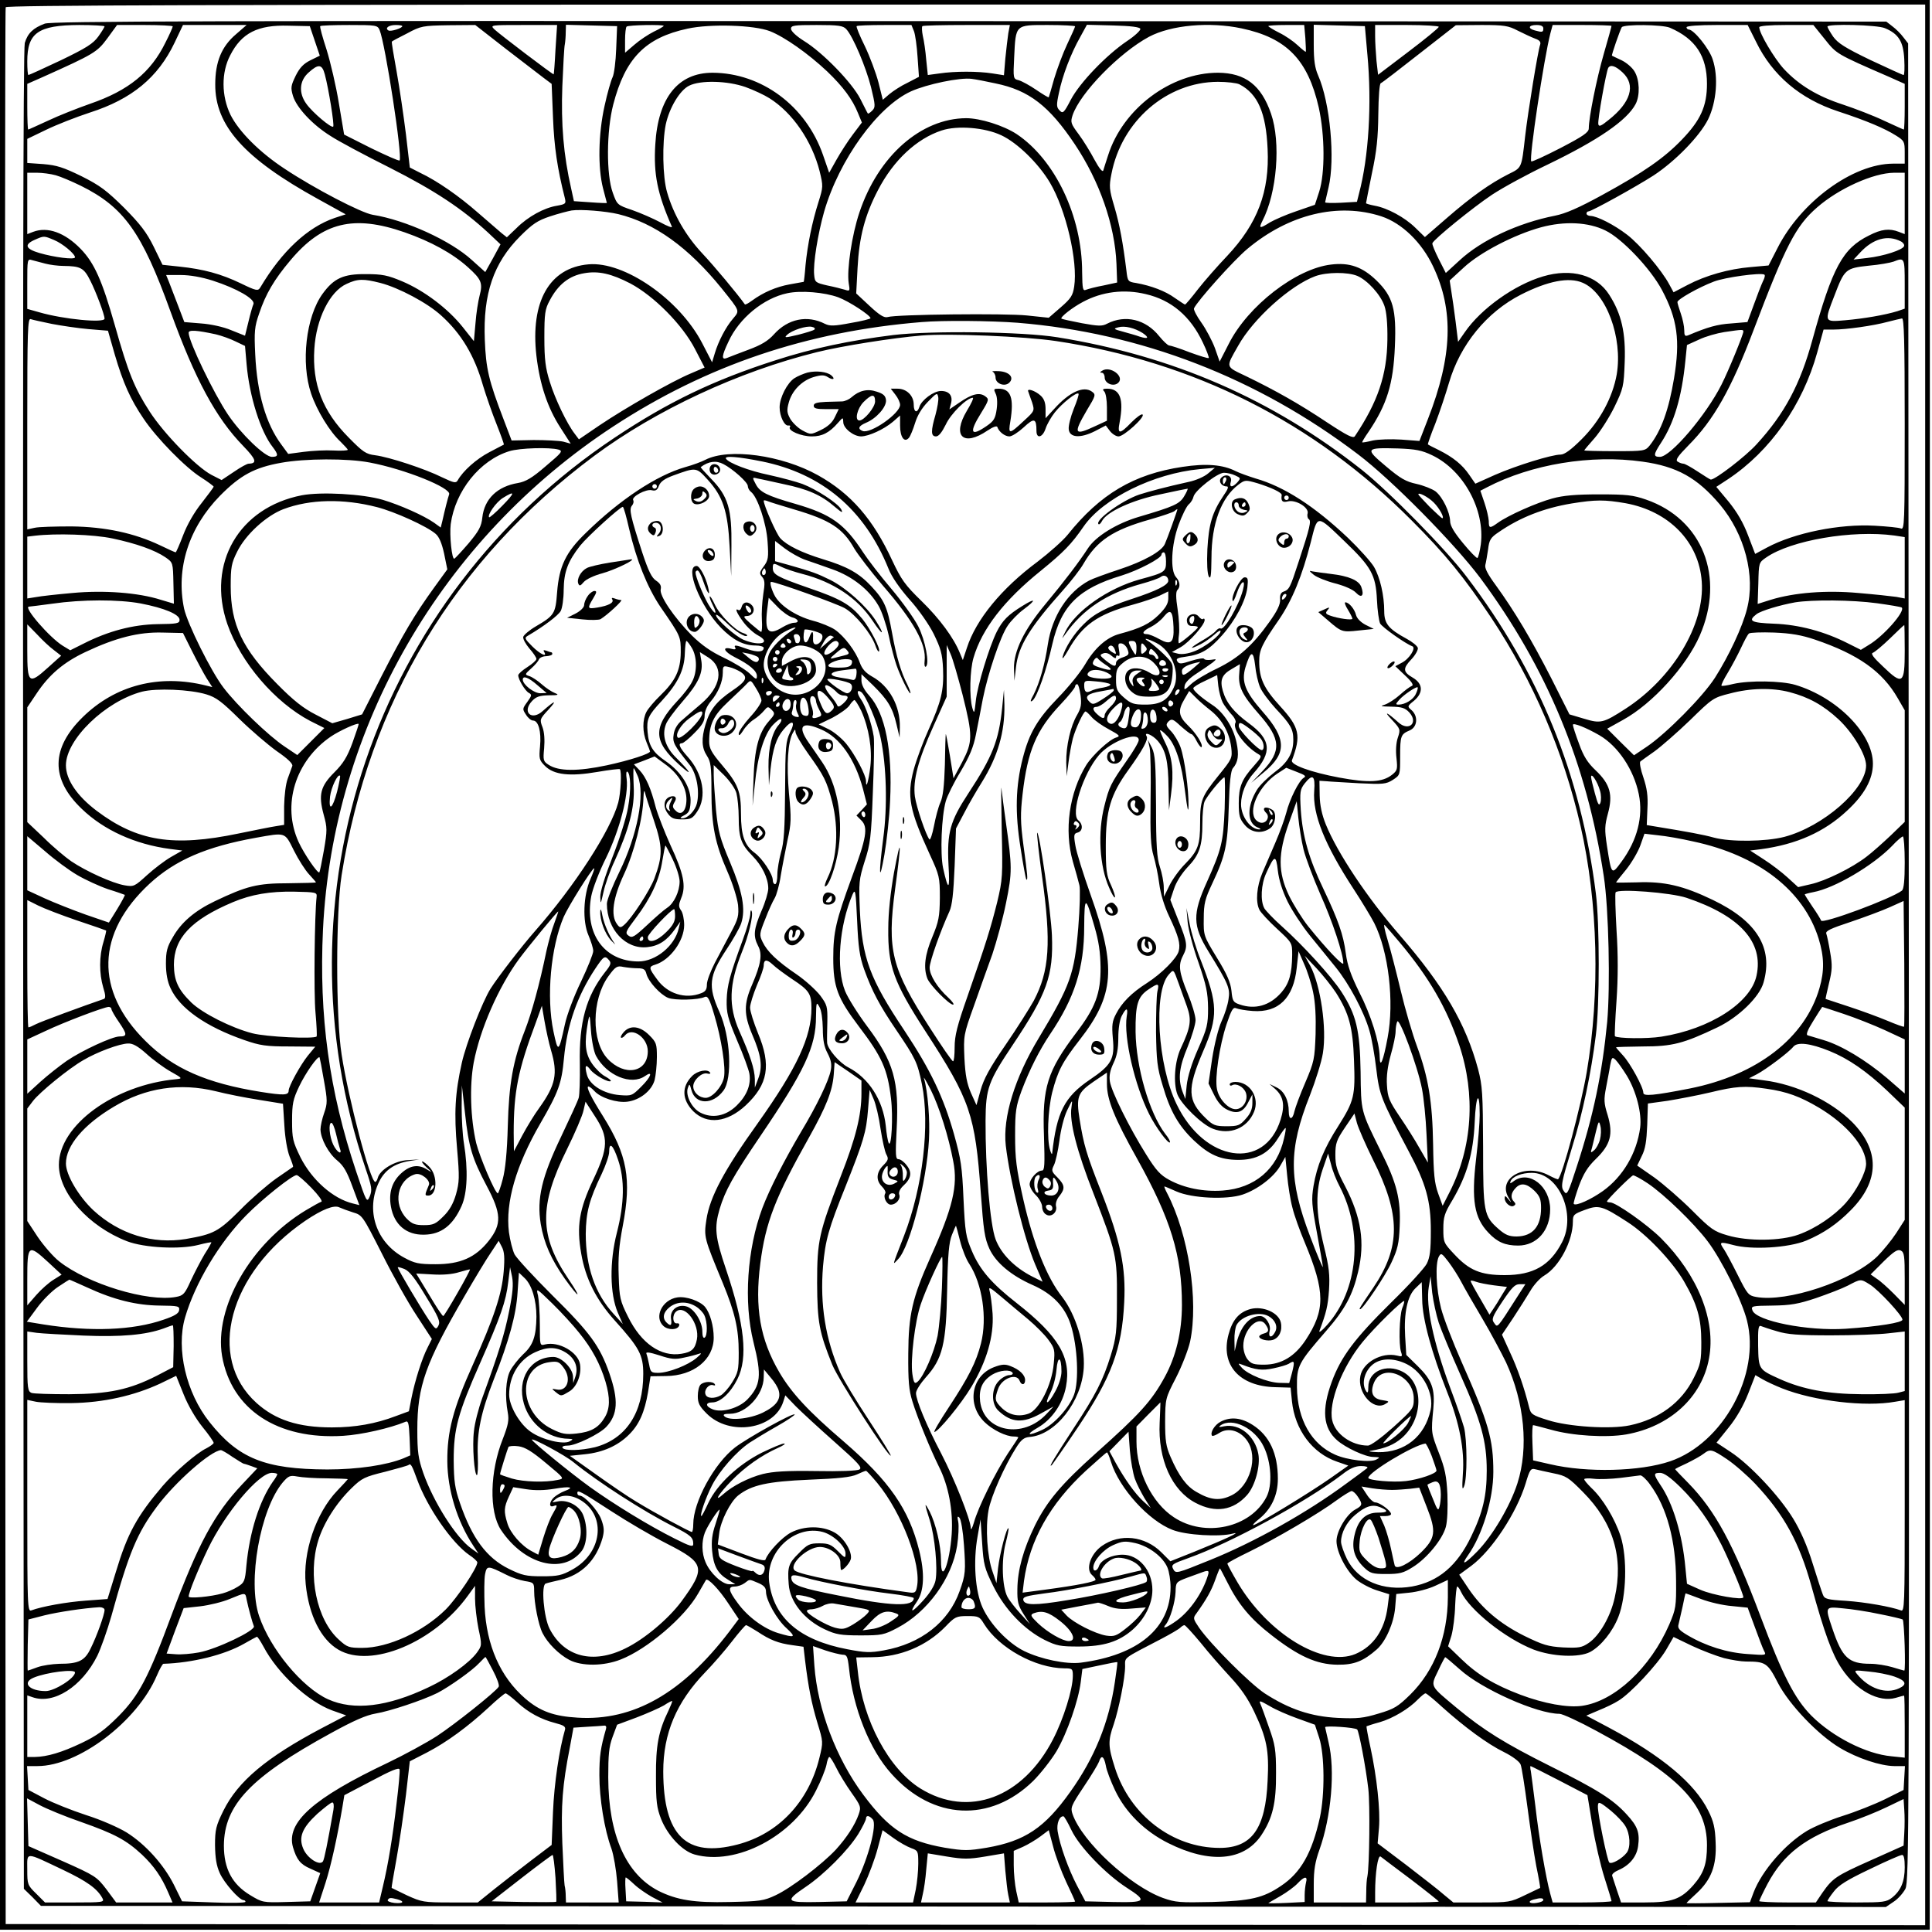 <?xml version="1.0" standalone="no"?>
<!DOCTYPE svg PUBLIC "-//W3C//DTD SVG 20010904//EN"
 "http://www.w3.org/TR/2001/REC-SVG-20010904/DTD/svg10.dtd">
<svg version="1.0" xmlns="http://www.w3.org/2000/svg"
 width="850pt" height="850pt" viewBox="0 0 850 850"
 preserveAspectRatio="xMidYMid meet">
<g transform="translate(0,850) scale(0.1,-0.1)"
fill="#000000" stroke="none">
<path d="M0 4255 l0 -4245 4245 0 4245 0 0 193 c1 262 1 7864 0 8105 l0 192
-4245 0 -4245 0 0 -4245z m8470 0 l0 -4225 -4222 2 -4223 3 -3 4210 c-1 2316
0 4216 3 4223 3 9 858 12 4225 12 l4220 0 0 -4225z"/>
<path d="M197 8396 c-51 -19 -75 -42 -88 -85 -7 -25 -9 -1318 -7 -4078 l3
-4043 38 -37 37 -38 4059 -3 4058 -2 34 23 c19 12 42 38 52 57 16 33 17 244
15 4077 l-3 4042 -21 27 c-11 15 -33 37 -48 48 l-27 21 -4032 2 c-3383 2
-4038 0 -4070 -11z m263 -12 c0 -3 -12 -23 -27 -44 -23 -32 -53 -51 -165 -105
-76 -36 -140 -65 -143 -65 -3 0 -5 27 -5 60 0 126 48 159 228 160 61 0 112 -3
112 -6z m300 0 c0 -4 -14 -36 -32 -71 -64 -131 -162 -211 -330 -269 -57 -20
-141 -53 -187 -75 -46 -21 -85 -39 -87 -39 -2 0 -4 45 -4 101 l0 100 68 30
c225 101 239 109 284 170 l43 59 122 0 c68 0 123 -3 123 -6z m279 -34 c-64
-54 -92 -122 -92 -221 -1 -182 128 -326 451 -504 l123 -68 -49 -16 c-119 -41
-232 -146 -327 -306 -10 -16 -17 -15 -85 18 -87 42 -165 63 -270 74 l-75 8
-39 80 c-31 63 -59 99 -130 171 -77 76 -106 98 -188 139 -80 39 -108 48 -167
53 l-71 5 0 53 0 53 83 40 c45 22 132 56 193 76 184 59 299 154 372 307 l37
78 140 0 140 0 -46 -40z m346 -30 l22 -65 -41 -20 c-30 -15 -47 -32 -65 -68
-21 -44 -23 -52 -12 -89 16 -52 86 -127 165 -176 33 -22 151 -85 261 -140 201
-102 319 -181 433 -286 l54 -51 -33 -61 -34 -61 -59 53 c-94 86 -292 176 -436
199 -50 8 -256 115 -387 202 -110 72 -202 164 -239 238 -40 83 -41 186 -1 262
50 98 121 134 256 130 l94 -2 22 -65z m285 48 c25 -59 102 -560 88 -574 -3 -3
-59 22 -125 54 l-119 60 -23 137 c-12 75 -37 181 -54 236 -18 55 -31 102 -28
104 2 3 60 5 128 5 118 0 124 -1 133 -22z m100 17 c0 -9 -51 -25 -61 -19 -17
10 1 24 32 24 16 0 29 -2 29 -5z m453 -98 c73 -56 148 -114 168 -129 l36 -27
6 -148 c5 -129 19 -224 52 -354 6 -25 4 -27 -34 -34 -57 -9 -128 -48 -178 -98
l-43 -41 -24 19 c-13 11 -59 51 -103 89 -83 73 -179 140 -255 176 l-45 23 -17
146 c-10 80 -28 204 -41 276 -13 71 -23 131 -21 132 1 2 31 18 67 36 61 33 69
34 182 36 l118 1 132 -103z m221 -4 c-3 -60 -7 -109 -8 -110 -2 -3 -238 176
-261 198 -19 19 -17 19 128 19 l148 0 -7 -107z m267 2 c-2 -55 -9 -111 -16
-125 -7 -14 -23 -70 -35 -125 -28 -125 -30 -273 -7 -363 9 -35 17 -64 17 -65
0 -1 -33 0 -72 3 l-73 5 -12 55 c-34 149 -45 284 -39 450 4 91 8 174 11 185 2
11 4 35 4 53 l1 33 113 -3 112 -3 -4 -100z m209 101 c0 -2 -19 -14 -43 -25
-24 -12 -62 -37 -85 -57 l-42 -36 0 55 c0 29 3 57 7 60 7 7 163 10 163 3z
m467 -23 c66 -26 169 -99 252 -177 71 -68 112 -124 136 -184 l17 -41 -40 -53
c-22 -29 -54 -79 -72 -111 l-32 -57 -27 78 c-75 216 -270 361 -486 362 -152 0
-240 -110 -252 -316 -8 -130 9 -216 73 -361 3 -7 -20 2 -51 19 -32 17 -87 41
-124 54 -65 22 -66 23 -85 76 -29 79 -28 272 2 388 53 204 141 294 327 334
101 22 292 16 362 -11z m336 9 c30 -32 87 -168 109 -255 20 -82 20 -89 5 -104
-9 -9 -18 -15 -19 -12 -2 2 -16 31 -33 64 -36 71 -165 204 -248 255 -32 20
-56 42 -57 53 0 15 12 17 113 17 96 0 116 -3 130 -18z m298 -9 c6 -16 13 -67
16 -115 l6 -86 -50 -26 c-28 -13 -63 -36 -80 -50 l-29 -25 -19 76 c-11 42 -38
114 -60 160 -23 46 -39 86 -36 88 2 3 58 5 123 5 l118 0 11 -27z m415 -10 c-3
-21 -9 -71 -13 -111 l-6 -73 -51 8 c-64 10 -165 10 -232 0 l-52 -7 -7 67 c-3
38 -10 85 -15 105 -4 20 -5 39 -2 43 3 3 91 5 195 5 l190 0 -7 -37z m294 31
c0 -3 -16 -39 -35 -79 -19 -40 -44 -108 -57 -151 -12 -44 -23 -80 -24 -82 -1
-2 -26 13 -54 32 -29 20 -64 39 -78 43 -24 6 -25 6 -20 102 7 144 4 141 148
141 66 0 120 -3 120 -6z m287 -11 c2 -6 -24 -31 -59 -54 -90 -61 -207 -182
-247 -258 -30 -58 -35 -62 -49 -47 -14 14 -15 23 -3 78 15 74 52 172 94 246
l29 53 116 -3 c77 -2 117 -7 119 -15z m446 2 c198 -42 291 -138 339 -348 27
-122 28 -288 2 -370 l-19 -58 -81 -28 c-45 -15 -97 -38 -116 -49 -46 -29 -51
-28 -34 6 64 123 82 345 38 472 -43 125 -113 179 -233 180 -208 0 -419 -158
-484 -364 -9 -28 -19 -58 -21 -66 -3 -9 -18 9 -38 46 -18 34 -49 85 -70 113
-35 47 -37 53 -27 84 33 98 206 275 336 345 98 52 267 67 408 37z m280 -42 c2
-32 3 -59 2 -61 -1 -1 -17 11 -36 29 -18 17 -54 42 -81 55 -26 13 -48 27 -48
29 0 3 35 5 79 5 l79 0 5 -57z m273 -73 c20 -215 6 -451 -37 -612 l-9 -36 -70
-4 c-39 -2 -70 -1 -70 2 1 3 7 32 15 65 30 125 7 374 -46 494 -14 32 -19 66
-19 133 l0 89 113 -3 112 -3 11 -125z m314 122 c0 -5 -60 -54 -134 -110 l-133
-101 -7 61 c-3 34 -6 83 -6 109 l0 49 140 0 c77 0 140 -4 140 -8z m348 -17
c26 -13 60 -29 76 -35 20 -7 26 -15 22 -27 -9 -23 -53 -291 -66 -403 -16 -141
-14 -137 -73 -166 -81 -41 -163 -99 -270 -192 l-98 -85 -42 41 c-47 46 -123
87 -179 97 -21 4 -38 9 -38 11 0 3 12 62 26 132 21 97 27 158 28 259 1 78 5
135 11 137 6 2 82 61 170 130 l160 125 113 1 c100 0 118 -3 160 -25z m112 10
c0 -17 -4 -18 -37 -9 -33 9 -28 24 7 24 20 0 30 -5 30 -15z m300 11 c0 -3 -15
-58 -34 -123 -32 -111 -66 -281 -66 -328 0 -17 -24 -34 -124 -86 -68 -35 -126
-62 -129 -59 -11 11 56 454 84 563 l10 37 129 0 c72 0 130 -2 130 -4z m257 -8
c113 -49 163 -125 163 -247 0 -98 -28 -160 -111 -246 -77 -80 -167 -143 -350
-243 -104 -57 -162 -82 -208 -91 -162 -32 -323 -107 -420 -197 l-60 -55 -31
61 c-17 34 -30 65 -28 70 7 18 178 157 262 213 50 33 159 92 243 132 224 108
351 195 389 267 20 38 18 107 -5 144 -10 17 -36 39 -57 49 -22 10 -40 19 -42
20 -3 2 35 111 43 125 9 14 179 12 212 -2z m379 -62 c72 -148 194 -251 361
-306 125 -41 205 -75 254 -106 37 -23 39 -27 39 -74 l0 -50 -52 0 c-177 -1
-405 -168 -508 -372 l-39 -76 -78 -7 c-97 -8 -199 -37 -279 -79 l-61 -32 -19
35 c-33 62 -129 175 -185 218 -57 44 -132 82 -161 83 -10 0 -18 5 -18 10 0 6
4 10 9 10 13 0 210 109 286 158 96 63 203 173 240 247 37 76 46 187 20 264
-15 47 -83 131 -105 131 -5 0 -10 5 -10 10 0 6 52 10 135 10 l134 0 37 -74z
m302 12 c53 -66 48 -64 285 -167 l67 -30 0 -101 c0 -55 -2 -100 -4 -100 -2 0
-41 18 -87 39 -46 22 -127 53 -181 71 -111 36 -193 85 -260 157 -42 46 -108
157 -108 183 0 6 44 10 119 10 l119 0 50 -62z m265 48 c60 -25 81 -59 85 -136
2 -39 1 -70 -3 -70 -4 0 -69 30 -146 66 -112 54 -143 74 -164 103 -14 21 -25
40 -25 44 0 13 219 8 253 -7z m-6864 -203 c17 -63 43 -225 37 -230 -8 -8 -91
62 -118 100 -35 48 -31 102 10 138 43 39 59 37 71 -8z m5710 8 c59 -55 36
-132 -62 -209 -33 -27 -43 -31 -45 -18 -4 16 35 234 44 248 10 15 32 8 63 -21z
m-2759 -48 c147 -30 236 -99 349 -268 109 -163 176 -356 183 -525 l3 -83 -60
-13 c-33 -6 -67 -15 -77 -19 -14 -6 -16 3 -17 77 0 246 -119 495 -288 608 -58
38 -160 70 -222 70 -199 -1 -387 -166 -470 -415 -33 -98 -56 -252 -47 -311 6
-34 5 -36 -16 -29 -13 4 -48 13 -78 19 -52 12 -55 14 -58 47 -5 49 16 179 44
278 66 228 235 462 382 529 71 32 217 62 267 55 17 -2 64 -11 105 -20z m-1100
-16 c36 -13 83 -35 105 -49 102 -64 187 -188 221 -321 16 -66 16 -69 -5 -136
-28 -88 -48 -187 -57 -278 -3 -40 -7 -73 -8 -73 -1 0 -29 -5 -61 -11 -61 -11
-118 -36 -167 -72 -15 -11 -29 -19 -31 -16 -30 43 -137 171 -188 225 -71 76
-126 170 -154 268 -20 67 -22 218 -6 298 16 74 62 151 103 171 50 25 168 22
248 -6z m2173 12 c81 -42 117 -125 124 -284 9 -188 -44 -328 -177 -470 -42
-44 -100 -110 -129 -147 -29 -38 -55 -68 -57 -68 -2 0 -22 13 -45 29 -41 30
-104 54 -171 66 -35 5 -37 8 -42 53 -15 122 -30 204 -53 282 -23 77 -24 90
-13 145 45 233 243 404 468 405 40 0 83 -5 95 -11z m-1048 -224 c71 -33 164
-124 214 -208 71 -120 124 -347 107 -458 -6 -39 -14 -52 -59 -91 l-53 -46 -95
10 c-94 10 -577 5 -614 -7 -15 -4 -35 8 -79 49 l-59 55 6 113 c7 135 32 231
90 342 68 131 170 226 280 262 69 23 190 13 262 -21z m-4160 -176 c22 -6 71
-27 110 -46 190 -94 269 -204 395 -553 108 -298 200 -469 320 -592 57 -59 63
-77 24 -78 -7 0 -36 -16 -65 -36 l-54 -36 -45 23 c-66 35 -209 181 -272 279
-67 104 -93 168 -153 380 -56 197 -90 273 -150 335 -70 72 -146 99 -209 75
l-26 -10 0 135 0 135 43 0 c23 0 60 -5 82 -11z m8135 -124 l0 -135 -26 10
c-41 16 -77 12 -131 -16 -116 -57 -161 -140 -249 -459 -54 -197 -123 -326
-246 -460 -48 -53 -181 -155 -201 -155 -3 0 -28 16 -57 35 -29 19 -57 35 -64
35 -6 0 -17 4 -25 9 -11 7 0 23 47 71 111 111 189 249 286 505 143 376 186
460 280 542 96 84 248 152 339 153 l47 0 0 -135z m-5660 -47 c159 -39 308
-145 456 -328 81 -101 79 -96 49 -132 -32 -37 -64 -99 -80 -152 l-12 -40 -44
85 c-100 192 -342 360 -500 346 -172 -15 -256 -164 -229 -402 15 -127 49 -229
106 -317 l45 -70 -33 9 c-18 4 -77 7 -130 7 l-97 -2 -35 92 c-66 172 -78 224
-83 351 -8 202 38 338 156 456 55 55 77 69 131 87 36 12 79 23 95 26 41 6 150
-3 205 -16z m3358 -10 c90 -30 177 -114 227 -220 92 -193 85 -395 -22 -670
l-38 -98 -80 6 c-44 3 -100 1 -125 -4 -24 -6 -46 -10 -47 -8 -1 1 11 22 28 46
81 120 109 210 116 376 7 163 -8 219 -81 290 -62 60 -119 80 -200 70 -154 -18
-366 -182 -450 -349 l-40 -78 -21 60 c-12 32 -39 83 -59 111 -21 29 -35 57
-33 63 13 31 175 212 235 262 183 153 400 205 590 143z m-4298 -70 c117 -41
211 -93 278 -153 60 -54 67 -70 52 -126 -6 -23 -15 -78 -18 -121 l-7 -79 -50
63 c-64 80 -168 159 -265 200 -64 27 -88 32 -160 32 -99 1 -141 -18 -191 -87
-73 -101 -96 -304 -50 -439 25 -74 82 -168 130 -212 17 -17 31 -32 31 -35 0
-3 -28 -5 -63 -3 -34 2 -93 -1 -131 -6 l-68 -9 -30 41 c-68 91 -107 226 -115
396 -5 101 -3 123 17 180 29 87 67 151 138 235 141 168 278 201 502 123z
m5283 8 c73 -35 199 -168 249 -262 68 -128 81 -221 53 -389 -23 -138 -56 -230
-107 -295 -20 -24 -23 -25 -154 -25 -74 0 -134 2 -134 3 0 2 21 27 46 55 25
29 64 90 87 137 39 81 41 90 45 196 5 129 -14 213 -68 297 -55 87 -166 118
-291 81 -126 -37 -273 -142 -344 -245 l-30 -43 -11 90 c-6 49 -15 109 -19 134
l-7 46 62 57 c72 67 223 145 340 177 104 28 208 23 283 -14z m-6825 -42 c37
-15 92 -61 92 -76 0 -12 -92 0 -157 19 -61 18 -68 37 -20 58 41 18 40 18 85
-1z m8125 -6 c10 -5 17 -15 14 -21 -5 -16 -89 -44 -162 -52 l-60 -7 30 32 c56
60 120 78 178 48z m-8163 -98 c19 -5 55 -10 80 -10 74 -1 89 -8 117 -64 25
-49 63 -150 63 -168 0 -20 -180 -3 -287 28 l-53 15 0 110 c0 111 0 111 23 104
12 -3 38 -10 57 -15z m8180 -89 l0 -109 -32 -11 c-55 -17 -149 -33 -230 -40
-93 -8 -93 -9 -47 109 44 116 49 120 150 131 47 4 96 13 110 18 48 19 49 18
49 -98z m-5607 2 c104 -55 230 -182 285 -289 l42 -81 -63 -27 c-81 -34 -283
-149 -399 -227 l-91 -62 -18 24 c-35 45 -87 154 -110 229 -19 60 -24 98 -24
195 0 106 3 125 23 162 37 71 86 110 153 121 62 11 119 -2 202 -45z m3199 33
c44 -19 102 -82 119 -132 9 -25 14 -78 13 -149 -2 -155 -42 -273 -143 -424 -7
-11 -32 1 -123 61 -123 82 -228 141 -356 203 -92 44 -90 36 -35 133 66 119
229 266 340 307 50 18 142 19 185 1z m1784 -24 c-7 -15 -25 -61 -40 -103 l-28
-76 -71 -6 c-62 -4 -104 -16 -189 -52 -15 -6 -18 -2 -18 23 0 16 -7 49 -15 72
-8 23 -15 46 -15 51 0 12 94 65 160 90 49 19 204 40 222 31 5 -2 2 -15 -6 -30z
m-6819 3 c105 -34 187 -81 178 -103 -4 -9 -14 -44 -22 -78 l-15 -61 -60 24
c-35 15 -91 27 -134 30 l-73 6 -27 71 c-15 39 -33 86 -40 104 l-13 32 64 0
c41 0 92 -9 142 -25z m737 -10 c81 -21 207 -88 267 -143 88 -79 147 -177 184
-308 14 -46 41 -124 60 -171 19 -48 33 -88 32 -89 -1 0 -30 -16 -65 -34 -57
-30 -115 -82 -138 -123 -8 -14 -16 -12 -69 13 -74 37 -232 89 -294 97 -41 5
-54 14 -117 78 -115 116 -161 236 -151 390 8 132 68 253 142 286 49 23 74 23
149 4z m5289 1 c104 -44 177 -241 150 -403 -18 -101 -73 -204 -154 -285 -47
-47 -76 -68 -93 -68 -39 0 -194 -48 -288 -89 l-87 -39 -27 39 c-30 44 -70 77
-134 109 -25 12 -46 23 -48 25 -1 1 13 43 33 92 19 50 46 131 60 179 49 168
166 311 317 388 118 60 211 78 271 52z m-3275 -64 c48 -18 141 -79 142 -92 0
-3 -39 -13 -87 -21 -73 -14 -92 -14 -113 -4 -78 40 -163 23 -225 -46 -26 -29
-56 -47 -113 -68 -42 -16 -85 -32 -94 -36 -25 -10 -23 9 7 72 47 103 154 191
259 213 60 13 164 4 224 -18z m1353 14 c113 -26 197 -98 251 -213 17 -35 28
-66 26 -68 -2 -3 -40 9 -84 25 -43 17 -84 30 -90 30 -6 0 -26 19 -44 41 -59
74 -149 96 -229 55 -22 -12 -39 -11 -111 2 -47 9 -87 18 -90 20 -7 6 49 50 95
74 84 45 181 57 276 34z m-4813 -131 c42 -8 115 -19 162 -23 l85 -7 30 -105
c37 -126 69 -197 126 -281 58 -87 186 -217 253 -259 30 -19 55 -38 56 -41 0
-3 -24 -35 -52 -71 -33 -41 -64 -95 -82 -142 -16 -42 -31 -76 -33 -76 -3 0
-34 14 -69 31 -114 54 -241 81 -389 83 -72 0 -145 -2 -162 -6 l-33 -7 0 465
c0 411 2 465 15 460 8 -3 50 -12 93 -21z m8152 -441 c0 -440 -1 -466 -17 -459
-10 4 -61 9 -114 12 -155 9 -354 -31 -475 -96 l-52 -28 -31 81 c-21 56 -48
102 -85 148 l-55 66 52 34 c185 123 328 326 392 557 l28 101 43 0 c57 0 177
17 239 34 28 7 56 14 63 15 9 1 12 -98 12 -465z m-3903 446 c542 -44 1055
-242 1498 -579 148 -112 422 -390 537 -543 294 -396 469 -817 544 -1313 22
-143 29 -485 15 -641 -22 -226 -60 -411 -134 -637 -37 -115 -43 -127 -55 -110
-17 22 -14 36 36 200 44 140 83 325 103 488 17 133 17 493 0 625 -66 523 -250
974 -568 1392 -92 122 -343 377 -463 472 -393 310 -829 500 -1337 582 -153 25
-555 30 -723 10 -192 -24 -354 -58 -518 -111 -274 -88 -473 -184 -707 -340
-1055 -702 -1503 -2019 -1096 -3218 27 -79 29 -92 18 -120 -13 -30 -14 -28
-60 109 -119 355 -164 684 -146 1064 43 890 522 1720 1279 2215 408 267 850
417 1355 458 94 8 303 6 422 -3z m-894 -30 c-4 -4 -37 -14 -72 -23 -56 -13
-62 -14 -49 -1 21 21 87 42 110 36 11 -2 16 -8 11 -12z m1444 -15 c31 -21 25
-28 -13 -16 -16 6 -49 15 -74 22 -41 11 -43 13 -20 19 29 8 72 -3 107 -25z
m-4077 -6 c25 -6 64 -20 86 -31 l42 -20 7 -81 c12 -139 61 -296 115 -364 26
-34 25 -43 -4 -43 -31 0 -136 101 -193 186 -62 92 -173 322 -173 360 0 14 37
11 120 -7z m6720 12 c0 -13 -66 -174 -96 -233 -68 -135 -224 -318 -271 -318
-30 0 -29 10 5 62 57 87 91 200 107 361 l7 69 53 24 c29 14 79 28 111 33 82
12 84 12 84 2z m-3027 -41 c610 -91 1137 -357 1567 -789 150 -150 232 -251
351 -429 185 -279 318 -589 393 -917 77 -338 86 -733 27 -1082 -26 -151 -106
-452 -126 -471 -1 -2 -20 6 -41 17 -104 56 -228 -12 -177 -98 14 -24 14 -25
-1 -7 -13 16 -16 17 -16 4 0 -20 26 -42 40 -33 9 5 9 10 1 18 -16 16 -14 38 6
59 23 26 50 22 84 -11 24 -24 29 -38 29 -76 0 -81 -37 -124 -107 -125 -34 0
-50 7 -79 32 -66 58 -69 72 -69 363 -1 234 -3 268 -22 341 -54 200 -150 365
-346 591 -140 161 -273 360 -324 486 -17 42 -26 83 -27 127 l-1 65 30 -2 c17
-2 82 -5 145 -9 105 -5 118 -4 148 15 32 21 32 21 32 103 0 92 3 98 43 115 33
15 37 61 8 88 -20 17 -20 18 10 42 42 36 40 75 -6 102 -43 25 -44 40 -5 81 17
18 29 40 28 49 -2 9 -24 27 -50 41 -79 43 -98 66 -98 121 0 69 -18 148 -45
195 -13 22 -65 80 -115 128 -147 139 -280 225 -406 261 -32 10 -71 24 -87 32
-57 29 -130 35 -235 19 -214 -32 -362 -120 -505 -299 -21 -26 -81 -79 -132
-118 -159 -118 -271 -255 -311 -379 l-18 -54 -13 31 c-27 67 -89 151 -169 229
-73 71 -89 94 -129 179 -84 181 -181 293 -326 374 -159 89 -393 121 -496 68
-15 -8 -55 -23 -88 -32 -126 -36 -288 -143 -438 -290 -88 -85 -117 -146 -126
-261 -7 -94 -12 -102 -94 -150 -29 -17 -53 -38 -55 -46 -2 -9 11 -32 27 -51
17 -19 31 -40 31 -46 0 -6 -18 -22 -40 -36 -22 -14 -40 -30 -40 -36 0 -18 30
-68 46 -77 15 -8 14 -12 -6 -40 -22 -30 -22 -32 -6 -56 9 -15 23 -26 31 -26
24 0 37 -49 31 -113 -5 -55 -4 -61 22 -87 39 -39 109 -47 231 -26 52 9 96 14
98 12 9 -9 4 -105 -7 -147 -33 -122 -191 -366 -365 -564 -59 -67 -164 -203
-197 -255 -36 -58 -107 -241 -126 -325 -30 -134 -35 -222 -21 -379 11 -127 10
-147 -5 -201 -12 -41 -29 -71 -56 -97 -33 -33 -44 -38 -85 -38 -38 0 -52 5
-75 28 -63 64 -43 172 37 196 25 8 68 -27 60 -47 -19 -45 -19 -47 -3 -47 39 0
43 86 6 125 -13 14 -27 25 -32 25 -5 0 4 -12 19 -26 25 -22 25 -24 3 -10 -39
25 -76 20 -116 -17 -40 -37 -55 -86 -44 -146 14 -79 68 -125 146 -123 75 1
127 41 165 127 25 56 29 159 10 275 -6 36 -10 108 -10 160 l1 95 14 -124 c16
-147 31 -197 95 -318 65 -122 67 -168 10 -241 -59 -75 -126 -104 -235 -104
-74 0 -92 4 -138 29 -124 67 -171 209 -110 334 25 51 67 80 132 91 l45 7 -52
-3 c-56 -3 -121 -42 -131 -78 -2 -10 -8 -18 -11 -18 -22 0 -118 365 -148 560
-26 165 -26 626 0 790 120 759 498 1388 1112 1845 271 201 635 371 980 456
109 27 336 63 460 73 120 10 454 -4 588 -24z m-2186 -478 c21 -6 15 -13 -56
-73 -60 -52 -88 -68 -122 -74 -91 -15 -148 -70 -157 -152 -4 -39 -15 -59 -60
-113 -31 -36 -59 -66 -63 -68 -11 -5 -22 103 -16 152 20 146 128 281 258 321
45 14 177 18 216 7z m3844 -25 c138 -66 233 -240 214 -392 -4 -30 -11 -57 -15
-60 -3 -2 -32 27 -63 65 -39 47 -57 77 -57 97 -1 40 -33 106 -64 131 -15 11
-53 26 -84 33 -47 10 -71 24 -135 78 -93 78 -90 82 53 78 79 -3 105 -8 151
-30z m-2949 -27 c265 -54 452 -212 557 -472 14 -36 49 -86 92 -135 40 -44 86
-110 107 -152 31 -64 38 -87 41 -153 4 -96 -8 -145 -64 -269 -24 -53 -53 -131
-65 -175 -31 -117 -19 -178 71 -374 42 -91 44 -99 44 -190 -1 -84 -5 -104 -33
-172 -33 -78 -40 -136 -22 -183 11 -29 96 -115 113 -115 7 0 -3 14 -21 31 -48
44 -82 98 -82 132 0 27 48 162 87 247 12 26 18 79 23 200 l6 165 37 70 c20 39
55 99 77 134 70 113 101 220 99 340 l-2 66 -8 -80 c-15 -144 -42 -213 -149
-376 -80 -122 -94 -172 -87 -314 7 -114 -1 -118 -24 -13 -13 63 -7 225 12 293
6 22 35 81 65 130 40 68 57 108 68 165 8 41 22 111 30 155 22 111 78 278 110
323 14 21 46 54 71 72 56 42 52 51 -7 14 -63 -39 -87 -63 -113 -114 -33 -67
-85 -236 -92 -305 -6 -54 -7 -57 -15 -30 -14 48 -11 167 5 221 37 127 135 253
295 382 102 83 136 118 189 195 85 124 309 234 511 253 l67 6 -30 -25 c-16
-14 -55 -31 -85 -37 -104 -23 -174 -42 -218 -56 -76 -26 -196 -113 -179 -130
3 -3 10 3 16 15 22 40 133 91 255 116 64 14 118 25 121 25 2 0 -4 -15 -15 -33
-20 -34 -44 -45 -200 -91 -98 -29 -190 -86 -224 -139 -39 -60 -101 -142 -190
-249 -91 -110 -136 -203 -135 -278 l2 -55 7 60 c10 92 61 175 204 335 37 41
79 95 93 120 59 102 130 149 294 195 52 15 100 31 107 37 6 6 12 9 12 7 0 -5
-44 -128 -55 -152 -14 -33 -94 -77 -200 -112 -58 -19 -118 -41 -133 -49 -94
-50 -163 -156 -182 -281 -13 -88 -36 -168 -62 -220 -16 -29 -17 -36 -5 -27 20
17 61 133 87 249 39 168 115 244 305 301 74 23 175 76 175 92 0 6 5 10 10 10
6 0 10 -18 10 -40 0 -46 -4 -49 -115 -79 -141 -39 -285 -140 -329 -232 -16
-33 -16 -33 1 -9 78 110 182 179 333 221 41 11 80 25 87 31 15 12 33 2 33 -17
0 -19 -53 -45 -160 -80 -113 -37 -167 -65 -213 -112 -42 -41 -81 -102 -92
-143 -3 -14 8 0 25 30 62 110 128 157 285 200 44 12 97 30 118 40 l37 18 0
-30 c0 -23 -11 -42 -42 -73 -41 -40 -80 -59 -173 -84 -56 -15 -109 -62 -151
-134 -20 -34 -73 -100 -119 -147 -91 -94 -127 -155 -155 -265 -32 -123 -35
-241 -10 -395 11 -74 23 -136 25 -139 8 -7 6 18 -12 148 -14 106 -14 140 -4
228 22 190 60 281 168 395 35 37 63 72 63 78 0 5 4 10 9 10 5 0 11 -22 15 -49
5 -40 2 -56 -15 -86 -29 -49 -49 -136 -48 -210 l2 -60 8 61 c4 34 13 81 19
105 13 46 47 119 56 119 3 0 15 -11 27 -25 12 -14 46 -38 76 -54 48 -26 51
-30 31 -36 -30 -9 -104 -78 -131 -121 -75 -122 -98 -286 -59 -424 12 -41 25
-88 29 -105 4 -16 2 -100 -5 -185 -17 -205 -34 -254 -174 -487 -106 -176 -159
-349 -145 -473 18 -153 82 -411 129 -522 l33 -77 -46 23 c-78 40 -137 100
-161 164 -24 64 -45 312 -44 522 1 143 12 172 121 335 149 223 178 303 171
480 -4 102 -56 461 -65 451 -2 -2 7 -87 21 -188 42 -297 33 -420 -36 -551 -18
-32 -73 -120 -124 -194 -71 -103 -96 -150 -110 -200 l-18 -65 -24 53 c-18 42
-25 77 -29 154 -4 99 -4 102 42 230 25 72 62 174 81 227 18 54 46 155 60 225
28 137 27 159 -1 358 -8 55 -16 120 -19 145 -2 25 -1 -54 1 -175 5 -211 4
-224 -20 -325 -29 -115 -47 -174 -131 -415 -45 -128 -56 -172 -56 -222 0 -35
-3 -63 -7 -62 -5 0 -50 66 -102 147 -169 262 -189 341 -153 610 29 214 27 243
-5 72 -15 -86 -25 -175 -25 -245 -2 -166 24 -237 164 -453 197 -303 218 -365
243 -709 12 -166 17 -201 38 -247 28 -61 96 -118 189 -159 89 -39 144 -97 169
-176 30 -95 37 -247 14 -308 -23 -59 -88 -130 -140 -154 -63 -29 -75 -22 -19
10 62 36 110 105 124 181 24 127 -32 222 -217 367 -110 86 -162 146 -197 229
-27 63 -30 83 -37 229 -6 141 -11 175 -42 286 -46 162 -103 282 -218 455 -153
229 -186 319 -196 529 -5 123 -4 135 21 215 25 76 29 108 36 300 5 118 7 231
4 250 -9 57 -35 133 -56 163 -19 27 -19 45 0 33 20 -12 73 -136 87 -206 25
-120 30 -297 11 -437 -21 -161 -18 -205 5 -73 10 58 22 164 25 237 11 221 -21
384 -92 463 -22 24 -34 48 -34 66 l0 28 51 -49 c65 -64 86 -99 103 -171 l14
-59 1 45 c2 94 -46 182 -123 224 -28 16 -43 33 -53 60 -17 49 -68 117 -110
146 -18 12 -61 30 -96 39 -78 21 -149 69 -171 115 -15 31 -20 56 -13 56 21 0
292 -97 324 -116 47 -27 116 -112 134 -163 6 -18 13 -30 16 -27 9 9 -38 100
-73 143 -52 63 -94 88 -238 137 -137 48 -156 58 -156 87 0 23 3 23 38 5 16 -8
57 -22 92 -31 136 -35 242 -106 309 -206 46 -69 57 -67 13 2 -41 63 -129 142
-198 177 -59 29 -80 37 -186 67 l-58 16 0 44 0 45 43 -33 c24 -18 63 -40 87
-49 25 -8 80 -28 123 -43 87 -31 161 -89 202 -160 14 -23 34 -82 45 -131 10
-49 26 -107 34 -130 17 -49 54 -124 61 -124 3 0 -3 17 -13 38 -28 54 -49 125
-67 226 -21 116 -34 145 -92 207 -54 58 -107 87 -213 119 -91 28 -158 60 -187
92 -17 18 -73 145 -73 165 0 3 8 2 18 -2 9 -4 61 -20 115 -36 160 -47 215 -83
266 -173 17 -28 73 -101 125 -162 137 -158 192 -258 184 -331 -2 -17 0 -29 5
-26 18 11 -2 116 -33 177 -17 34 -70 108 -118 165 -48 56 -103 128 -124 160
-82 126 -140 168 -298 214 -126 36 -157 52 -175 87 -16 30 -16 31 7 25 13 -2
65 -14 116 -25 106 -22 165 -48 224 -99 32 -27 38 -30 29 -12 -15 27 -108 88
-171 112 -25 9 -90 27 -145 39 -92 19 -179 53 -191 72 -9 14 54 9 158 -12z
m-1725 -5 c154 -29 360 -112 349 -140 -5 -14 -19 -68 -30 -118 l-7 -28 -29 21
c-44 31 -149 78 -226 101 -89 26 -270 36 -356 20 -277 -54 -419 -300 -328
-566 59 -170 209 -345 365 -427 l62 -31 -60 -60 -59 -59 -55 37 c-71 47 -211
182 -270 260 -55 72 -158 280 -173 347 -37 176 20 356 158 497 89 90 151 124
269 145 105 19 292 20 390 1z m5599 4 c152 -21 241 -71 341 -189 109 -130 157
-313 119 -459 -20 -80 -80 -207 -141 -303 -54 -84 -213 -244 -298 -302 l-58
-39 -59 58 -59 59 70 39 c129 71 278 235 337 370 113 259 12 513 -236 599 -58
20 -86 23 -207 23 -102 0 -158 -5 -205 -18 -70 -19 -194 -74 -240 -107 -36
-26 -40 -25 -40 8 -1 15 -9 51 -19 80 l-18 53 29 15 c196 102 458 145 684 113z
m-4043 -11 c41 -21 107 -80 107 -96 0 -8 6 -20 14 -26 29 -22 68 -139 73 -219
5 -70 3 -82 -17 -109 -19 -26 -20 -31 -7 -46 12 -14 13 -28 5 -77 -5 -33 -8
-84 -6 -113 2 -28 0 -52 -3 -52 -3 0 -23 16 -45 35 -34 30 -36 34 -18 35 26 0
39 27 23 46 -17 20 -40 17 -46 -6 -3 -11 -9 -17 -14 -14 -18 11 -8 -13 21 -52
16 -22 45 -49 64 -59 62 -33 10 -50 -62 -20 -38 16 -122 91 -122 109 0 6 19
-8 43 -31 43 -42 85 -68 94 -60 2 3 -5 8 -18 12 -35 11 -104 81 -124 125 -10
22 -20 38 -22 36 -3 -2 3 -18 12 -36 25 -49 10 -47 -19 2 -24 42 -56 121 -56
139 0 5 4 9 9 9 5 0 17 -22 26 -50 18 -53 32 -69 20 -22 -11 45 -37 92 -50 92
-55 0 15 -178 107 -272 53 -54 99 -78 153 -78 19 0 35 -5 35 -10 0 -19 -26
-21 -71 -6 -52 19 -62 20 -54 6 4 -7 -2 -9 -19 -4 -41 10 -31 -13 16 -37 66
-33 98 -61 98 -83 0 -18 -4 -16 -32 11 -18 17 -69 48 -113 69 -57 27 -97 55
-141 98 -79 80 -145 177 -137 204 3 14 -2 25 -20 37 -20 13 -34 42 -61 123
-52 160 -59 191 -46 207 7 8 9 18 6 24 -10 15 57 51 82 44 17 -4 24 1 31 20 7
18 25 31 63 45 102 37 101 37 152 -19 67 -74 88 -138 96 -294 l7 -130 1 132
c2 163 -14 219 -89 296 -27 28 -48 51 -46 52 35 26 68 30 100 13z m2252 -50
c24 -11 24 -12 9 -30 -22 -24 -37 -23 -29 2 8 25 -19 38 -40 20 -17 -14 -3
-40 22 -40 10 0 6 -12 -15 -42 -49 -73 -64 -125 -70 -234 -3 -64 0 -108 6
-120 9 -15 11 4 12 82 0 150 43 265 119 322 28 21 31 21 83 6 61 -19 108 -41
107 -52 -4 -27 3 -34 27 -28 35 9 94 -27 87 -53 -3 -10 0 -22 5 -25 12 -7 5
-38 -44 -186 -38 -117 -42 -124 -67 -133 -12 -4 -17 -16 -15 -35 1 -21 -12
-49 -47 -98 -74 -104 -136 -159 -230 -205 -47 -22 -98 -53 -115 -69 -30 -28
-31 -28 -28 -7 2 14 22 34 53 54 28 18 59 40 70 48 19 16 19 16 -7 12 -15 -2
-29 0 -30 4 -2 5 -27 1 -56 -8 -46 -15 -54 -15 -62 -3 -8 12 0 16 38 21 66 9
102 30 158 93 59 66 105 153 112 212 4 37 2 44 -12 44 -18 0 -60 -82 -53 -103
2 -7 10 8 18 32 19 57 42 69 27 14 -19 -70 -82 -178 -98 -168 -4 3 -14 -2 -21
-11 -7 -9 -36 -29 -64 -45 -53 -31 -55 -40 -2 -13 18 9 44 28 60 42 15 14 27
21 27 15 0 -18 -71 -72 -117 -89 -26 -10 -53 -14 -70 -10 l-27 7 39 22 c38 22
105 98 105 119 0 6 -3 8 -7 5 -3 -4 -11 1 -18 9 -17 24 -57 9 -53 -19 2 -16
10 -22 26 -21 12 0 22 -2 22 -6 0 -7 -75 -70 -83 -70 -3 0 -3 17 0 38 3 21 0
71 -6 112 -8 50 -8 77 -1 84 14 14 12 37 -6 57 -26 29 -21 141 11 229 15 41
35 82 45 91 10 8 19 24 21 34 6 27 105 105 134 105 13 0 36 -5 50 -12z m-41
-23 c-4 -8 -8 -15 -10 -15 -2 0 -4 7 -4 15 0 8 4 15 10 15 5 0 7 -7 4 -15z
m-2504 -25 c0 -5 -4 -10 -10 -10 -5 0 -10 5 -10 10 0 6 5 10 10 10 6 0 10 -4
10 -10z m-680 -85 c-29 -30 -56 -53 -58 -51 -9 10 30 66 60 85 56 35 55 24 -2
-34z m4098 14 c25 -25 49 -69 37 -69 -2 0 -27 23 -55 50 -27 28 -50 53 -50 55
0 11 43 -11 68 -36z m-638 21 c0 -5 -4 -10 -10 -10 -5 0 -10 5 -10 10 0 6 5
10 10 10 6 0 10 -4 10 -10z m-4012 -41 c78 -20 220 -84 259 -118 15 -13 27
-41 37 -87 l14 -69 -58 -80 c-88 -122 -136 -204 -231 -389 l-86 -169 -65 -20
-66 -19 -73 38 c-55 28 -99 63 -169 134 -153 154 -205 262 -205 430 0 84 3
102 28 152 37 76 128 159 204 188 117 44 263 47 411 9z m5494 17 c191 -35 323
-170 335 -345 14 -189 -128 -425 -335 -559 -99 -64 -110 -66 -183 -44 l-64 19
-80 159 c-87 170 -162 296 -244 409 -36 49 -50 76 -46 90 3 11 8 42 12 68 5
42 11 52 47 76 94 65 200 106 321 126 105 17 144 17 237 1z m-4384 -113 c32
-138 80 -257 137 -342 91 -132 90 -131 90 -201 -1 -79 -23 -125 -90 -190 -26
-25 -53 -57 -61 -72 -18 -35 -18 -89 1 -135 8 -19 15 -37 15 -39 0 -10 -88
-39 -190 -61 -127 -27 -212 -27 -256 2 -24 15 -25 21 -20 73 3 36 1 70 -7 92
-13 34 -13 36 27 79 40 44 27 40 -26 -7 -49 -45 -93 -5 -47 44 18 19 33 24 73
25 43 0 47 2 27 10 -13 5 -39 22 -57 38 -18 16 -42 32 -54 36 -22 7 -22 8 7
34 17 15 32 33 34 40 3 7 17 14 32 14 15 1 27 5 27 10 0 4 -2 7 -4 7 -2 0 -12
3 -22 7 -12 4 -15 3 -10 -5 16 -26 -18 -10 -52 24 -34 34 -36 38 -18 48 68 40
132 88 143 108 7 13 13 55 13 93 1 79 18 125 73 195 33 41 174 169 187 170 4
0 16 -44 28 -97z m3149 -56 c116 -111 136 -147 141 -256 2 -47 9 -94 14 -104
9 -17 113 -90 141 -100 19 -6 -12 -56 -46 -73 l-28 -15 43 -41 c30 -28 39 -43
29 -46 -8 -3 -31 -20 -52 -39 -21 -19 -51 -38 -66 -43 -23 -7 -19 -8 28 -9 45
-1 60 -5 79 -25 42 -46 -2 -86 -48 -44 -51 46 -67 52 -28 11 37 -40 38 -42 26
-78 -8 -23 -10 -59 -6 -91 5 -48 4 -54 -20 -73 -42 -33 -103 -36 -232 -12
-128 24 -216 57 -208 76 41 109 34 144 -52 238 -72 79 -92 122 -92 198 0 49
12 75 87 183 58 85 102 192 140 341 31 123 24 123 150 2z m-5422 14 c104 -22
186 -51 233 -83 33 -23 33 -23 35 -114 l2 -90 -57 17 c-100 32 -252 43 -390
30 -68 -6 -140 -14 -160 -18 l-38 -6 0 136 0 136 33 4 c93 11 257 6 342 -12z
m7839 13 l46 -7 0 -135 0 -135 -37 7 c-21 3 -95 11 -166 17 -142 13 -283 2
-387 -30 l-57 -18 3 91 c2 90 2 91 34 113 109 76 379 122 564 97z m-4968 -171
c-10 -10 -19 5 -10 18 6 11 8 11 12 0 2 -7 1 -15 -2 -18z m1811 -45 c-3 -8 -6
-5 -6 6 -1 11 2 17 5 13 3 -3 4 -12 1 -19z m475 -60 c-7 -7 -12 -8 -12 -2 0
14 12 26 19 19 2 -3 -1 -11 -7 -17z m-2167 -84 c28 -7 34 -24 8 -24 -10 0 -33
-9 -51 -20 -62 -38 -78 -19 -67 75 l7 55 39 -40 c21 -22 50 -42 64 -46z
m-2866 61 c104 -20 171 -48 171 -72 0 -16 -11 -18 -98 -19 -107 -2 -215 -30
-325 -86 l-58 -29 -33 20 c-58 36 -174 170 -149 172 4 0 51 6 103 13 131 19
292 19 389 1z m7639 1 c57 -8 106 -16 109 -19 16 -17 -81 -127 -146 -165 l-34
-21 -56 28 c-104 53 -217 83 -326 87 -102 4 -116 12 -77 42 20 15 103 40 170
52 76 12 249 11 360 -4z m-4954 -38 c-4 -6 -10 -5 -15 3 -14 22 -10 33 6 19 8
-7 12 -17 9 -22z m1859 -67 c3 -69 -12 -81 -62 -53 -21 12 -46 22 -55 22 -26
0 -18 15 18 32 18 9 44 29 57 46 29 35 39 25 42 -47z m90 28 c-4 -13 -9 -17
-15 -11 -11 11 -3 32 12 32 4 0 6 -9 3 -21z m-5016 -129 l32 -25 -59 -53 c-83
-75 -90 -69 -90 75 l0 116 43 -44 c23 -25 56 -56 74 -69z m8143 -4 c0 -145 -9
-152 -95 -69 -43 40 -56 58 -45 61 8 3 42 31 75 63 33 32 61 59 63 59 1 0 2
-51 2 -114z m-4894 91 c-44 -28 -90 -74 -102 -103 -17 -41 -3 -96 34 -125 53
-41 172 -5 172 53 0 58 -46 74 -113 38 l-37 -20 0 20 c0 32 44 70 80 70 38 0
86 -24 100 -49 52 -97 -73 -206 -177 -154 -46 22 -83 75 -83 118 0 49 41 117
86 142 40 23 74 31 40 10z m128 -17 c13 -13 -5 -45 -25 -45 -9 0 -13 10 -12
28 2 34 -5 35 -17 1 -16 -41 -32 -14 -21 35 2 7 65 -9 75 -19z m-2769 -75 c22
-44 51 -98 64 -119 l25 -39 -28 7 c-205 51 -398 2 -542 -139 -140 -137 -142
-272 -5 -403 97 -94 236 -157 389 -177 l54 -7 -49 -28 c-28 -16 -75 -52 -106
-80 -55 -50 -58 -52 -99 -45 -53 9 -170 62 -235 106 -26 18 -81 64 -120 103
l-73 69 0 253 0 252 41 61 c55 83 119 137 214 182 133 63 235 89 340 86 l90
-2 40 -80z m7140 51 c191 -65 297 -140 365 -259 l30 -52 0 -245 0 -246 -62
-60 c-35 -33 -82 -75 -106 -93 -63 -49 -181 -107 -245 -121 l-56 -13 -46 42
c-25 23 -72 59 -105 80 l-60 39 48 6 c156 21 279 76 378 169 77 71 114 139
114 207 0 132 -158 292 -342 347 -62 18 -201 20 -272 4 -27 -7 -50 -10 -52 -8
-3 2 10 29 28 58 18 30 44 79 58 109 14 30 29 59 35 63 5 4 55 6 110 4 74 -3
121 -11 180 -31z m-4465 4 c0 -11 -4 -20 -10 -20 -5 0 -10 2 -10 4 0 2 -3 11
-6 20 -4 11 -1 16 10 16 9 0 16 -8 16 -20z m148 6 c-2 0 -16 -12 -32 -26 l-29
-25 18 32 c11 19 24 29 32 26 8 -3 13 -6 11 -7z m-187 -19 c-1 -12 -15 -9 -19
4 -3 6 1 10 8 8 6 -3 11 -8 11 -12z m1607 -6 c67 -34 106 -134 76 -196 -26
-56 -58 -75 -125 -75 -51 0 -63 4 -94 31 -31 27 -35 37 -35 79 0 42 4 52 31
74 41 35 100 36 134 1 44 -43 30 -74 -18 -44 -36 22 -77 25 -95 7 -20 -20 -14
-63 14 -89 21 -19 36 -24 80 -24 70 0 95 23 102 94 4 50 3 52 -39 94 -24 23
-53 47 -64 54 -32 19 -8 15 33 -6z m-2044 -22 c23 -39 24 -105 1 -148 -9 -19
-39 -58 -65 -85 -109 -117 -107 -177 10 -282 60 -54 50 -33 -16 33 -47 46 -63
99 -44 147 5 15 39 61 74 101 70 80 91 128 81 181 l-6 35 38 -24 c69 -44 56
-128 -33 -204 -31 -26 -69 -59 -85 -73 -19 -16 -32 -38 -35 -60 -6 -36 1 -49
70 -135 31 -38 45 -116 32 -170 -8 -32 -40 -65 -63 -65 -13 0 -11 4 7 13 20
10 26 21 28 55 5 63 -38 134 -109 183 -57 39 -75 68 -80 129 -5 56 3 73 62
136 71 77 100 136 102 210 1 30 4 54 7 54 3 0 14 -14 24 -31z m646 18 c0 -19
-57 -60 -63 -44 -5 15 31 57 50 57 7 0 13 -6 13 -13z m1310 -17 c0 -16 -2 -30
-4 -30 -3 0 -11 14 -20 30 -14 28 -13 30 5 30 14 0 19 -7 19 -30z m-1545 10
c3 -5 -1 -10 -10 -10 -9 0 -13 5 -10 10 3 6 8 10 10 10 2 0 7 -4 10 -10z
m1506 -18 c8 -20 5 -25 -21 -34 -17 -5 -30 -16 -30 -24 0 -20 -11 -17 -45 10
-27 22 -28 25 -12 31 11 5 25 1 37 -10 13 -11 20 -14 20 -6 0 7 4 9 10 6 6 -4
7 6 3 26 -5 26 -3 30 12 28 10 -2 22 -14 26 -27z m78 14 c9 -10 8 -16 -4 -26
-13 -11 -15 -8 -15 14 0 30 3 32 19 12z m-804 -213 c45 -180 45 -206 -2 -296
l-38 -71 -16 100 c-9 54 -17 97 -18 94 -1 -3 -3 -63 -4 -135 -3 -93 -8 -140
-20 -166 -9 -20 -21 -66 -28 -103 -7 -36 -16 -63 -20 -59 -15 18 -57 141 -64
189 -9 71 13 157 82 310 l58 129 0 113 0 114 17 -39 c10 -22 33 -103 53 -180z
m669 201 c9 -24 8 -25 -13 -12 -11 7 -17 16 -15 20 8 13 21 9 28 -8z m-1175
-8 c9 -11 6 -15 -16 -20 -16 -4 -37 -9 -48 -12 -15 -4 -13 1 10 20 35 30 39
31 54 12z m1366 -34 c-4 -4 -10 -1 -12 6 -3 6 -11 12 -19 12 -8 0 -11 6 -7 16
5 13 8 12 25 -6 11 -12 17 -24 13 -28z m-1665 28 c0 -5 -4 -10 -10 -10 -5 0
-10 5 -10 10 0 6 5 10 10 10 6 0 10 -4 10 -10z m-95 -21 c5 -6 5 -13 -1 -19
-6 -6 -20 -1 -39 15 l-30 25 30 -6 c17 -4 34 -11 40 -15z m2209 -133 c8 -20
40 -62 69 -94 65 -69 77 -90 77 -137 0 -58 -24 -100 -83 -143 -30 -23 -65 -57
-77 -77 -45 -73 -44 -146 2 -165 13 -5 17 -9 10 -9 -39 -2 -82 56 -82 111 0
46 22 100 56 137 82 92 77 147 -23 220 -65 48 -98 89 -113 141 -14 48 -4 72
38 96 l37 22 -3 -43 c-5 -56 14 -94 87 -177 97 -110 100 -162 14 -252 l-48
-50 55 46 c102 84 101 147 -5 267 -77 88 -94 131 -76 194 23 75 35 78 43 10 3
-33 13 -77 22 -97z m-2124 124 c0 -5 -4 -10 -10 -10 -5 0 -10 5 -10 10 0 6 5
10 10 10 6 0 10 -4 10 -10z m1443 -24 c38 -24 29 -30 -21 -14 -35 11 -39 15
-30 32 6 10 13 15 17 10 3 -5 19 -18 34 -28z m-1295 -5 c2 -13 -1 -28 -7 -34
-8 -8 -11 -4 -11 12 0 13 -8 30 -17 38 -17 12 -16 13 7 11 18 -2 26 -10 28
-27z m180 12 c-2 -13 -14 -19 -43 -20 -22 -1 -47 0 -55 3 -23 8 28 33 68 34
27 0 33 -4 30 -17z m1382 -4 c0 -5 -7 -9 -15 -9 -15 0 -20 12 -9 23 8 8 24 -1
24 -14z m120 -19 c-41 -34 -50 -37 -50 -12 0 16 28 30 80 40 3 1 -11 -12 -30
-28z m-1830 16 c0 -3 -4 -8 -10 -11 -5 -3 -10 -1 -10 4 0 6 5 11 10 11 6 0 10
-2 10 -4z m-162 -32 c34 -23 27 -40 -37 -83 -69 -47 -98 -84 -117 -148 -19
-63 -17 -103 6 -138 17 -26 20 -47 20 -155 0 -152 16 -231 70 -354 24 -54 43
-117 47 -147 4 -48 1 -61 -31 -121 -20 -38 -52 -98 -71 -134 -19 -37 -35 -79
-35 -95 0 -22 -6 -32 -26 -39 -69 -27 -148 -2 -193 61 -37 50 -38 56 -8 65 65
20 127 105 127 174 0 25 -6 55 -14 65 -11 16 -11 24 1 54 22 52 11 108 -47
232 -27 60 -56 135 -65 167 -21 83 -43 133 -71 163 l-25 26 45 17 46 18 46
-34 c58 -41 94 -101 94 -155 0 -51 -23 -75 -48 -49 -14 13 -14 20 -5 36 14 21
3 33 -21 24 -26 -10 -30 -44 -8 -73 15 -21 27 -26 63 -26 38 0 46 4 66 34 44
65 26 167 -42 242 -35 39 -44 59 -25 59 6 0 31 20 55 45 34 34 45 52 45 76 0
19 10 43 27 63 33 39 53 87 53 127 0 29 2 31 28 24 15 -3 37 -13 50 -21z m223
-24 c5 0 9 -4 9 -9 0 -4 -11 -6 -25 -3 -29 5 -29 3 -12 39 l12 28 3 -28 c2
-15 8 -27 13 -27z m47 33 c-2 -9 -10 -19 -18 -21 -13 -4 -13 -3 -2 10 10 13
10 17 0 21 -8 3 -6 6 5 6 12 1 17 -5 15 -16z m-88 -3 c0 -5 -7 -10 -16 -10 -8
0 -12 5 -9 10 3 6 10 10 16 10 5 0 9 -4 9 -10z m328 -17 c-2 -19 -8 -27 -18
-24 -8 2 -33 7 -55 10 -53 8 -47 25 12 32 27 3 52 7 56 7 5 1 7 -10 5 -25z
m1112 2 c22 -14 8 -22 -33 -21 -56 3 -76 14 -53 32 16 12 58 7 86 -11z m260
21 c0 -11 -19 -15 -25 -6 -3 5 1 10 9 10 9 0 16 -2 16 -4z m-139 -22 c-16 -11
-21 -23 -17 -38 5 -20 4 -20 -9 -2 -18 24 -3 56 28 56 l21 0 -23 -16z m136
-10 c-3 -3 -12 -4 -19 -1 -8 3 -5 6 6 6 11 1 17 -2 13 -5z m242 -114 c7 -14
25 -37 38 -52 14 -14 22 -31 19 -37 -17 -26 42 -106 102 -140 14 -8 11 -14
-20 -49 -55 -61 -68 -93 -68 -166 0 -55 4 -69 26 -95 29 -35 75 -41 112 -15
24 17 30 68 10 81 -31 19 -50 9 -27 -14 16 -16 3 -43 -20 -43 -11 0 -25 9 -31
20 -26 48 24 146 99 196 l40 26 46 -18 c37 -14 43 -19 31 -26 -21 -12 -62 -94
-77 -154 -7 -27 -28 -85 -47 -129 -19 -44 -45 -105 -58 -135 -25 -59 -31 -128
-13 -163 6 -12 41 -50 77 -83 67 -62 67 -62 67 -115 -1 -83 -13 -126 -48 -166
-51 -58 -116 -76 -184 -52 -27 9 -31 15 -35 59 -4 37 -19 73 -64 146 -59 97
-59 98 -58 173 0 66 6 87 37 153 59 125 68 168 73 338 3 109 9 159 18 170 23
26 28 58 16 114 -14 66 -57 133 -107 165 -48 32 -83 62 -83 73 0 5 24 20 53
33 l52 25 5 -48 c3 -26 12 -58 19 -72z m-3014 75 l40 -34 -28 -1 c-28 0 -77
38 -77 60 0 19 25 10 65 -25z m992 13 c-3 -8 -6 -5 -6 6 -1 11 2 17 5 13 3 -3
4 -12 1 -19z m386 -7 c13 -13 1 -41 -16 -41 -15 0 -86 51 -87 61 0 9 92 -9
103 -20z m1289 22 c-10 -4 -10 -8 -1 -19 14 -17 -2 -19 -19 -2 -18 18 -14 28
11 27 12 0 16 -3 9 -6z m68 -45 c0 -5 -12 -8 -26 -8 -22 0 -24 2 -14 15 7 8 9
23 6 32 -4 11 1 8 14 -7 11 -14 20 -28 20 -32z m-1750 -50 c0 -10 -22 -43 -50
-73 -27 -30 -50 -63 -50 -73 0 -11 6 -7 19 13 10 17 31 39 47 49 16 10 36 28
45 39 16 19 18 20 34 4 16 -16 15 -19 -14 -52 -43 -49 -62 -121 -66 -255 l-4
-115 10 95 c12 125 41 219 79 260 17 18 33 30 37 26 3 -3 -1 -14 -10 -24 -30
-33 -47 -101 -46 -186 l2 -81 7 71 c10 90 25 136 57 174 38 46 55 39 29 -12
-19 -40 -21 -60 -22 -258 -1 -167 -5 -227 -18 -270 -8 -30 -16 -74 -16 -97 0
-24 -4 -43 -10 -43 -5 0 -10 7 -10 17 0 27 -46 96 -80 121 -45 33 -60 77 -60
172 0 99 -13 131 -85 216 -45 53 -55 72 -55 102 0 75 19 114 83 174 34 32 71
67 81 78 19 20 19 20 42 -18 13 -20 24 -45 24 -54z m1534 72 c5 -5 -9 -11 -30
-15 -22 -3 -46 -10 -55 -15 -21 -11 -29 -3 -29 25 0 21 4 22 53 17 28 -2 56
-8 61 -12z m236 10 c0 -5 -4 -10 -10 -10 -5 0 -10 5 -10 10 0 6 5 10 10 10 6
0 10 -4 10 -10z m-1440 -44 c7 -9 21 -16 31 -16 25 0 24 -12 -2 -36 -16 -14
-23 -16 -26 -6 -3 7 -16 26 -29 41 -29 35 -32 56 -6 42 10 -5 24 -17 32 -25z
m2549 -9 c-11 -25 -47 -47 -76 -47 -14 0 -13 3 3 21 20 23 76 60 81 55 2 -2
-1 -15 -8 -29z m-5321 -2 c43 -13 68 -32 145 -108 52 -51 126 -114 165 -142
48 -33 71 -55 68 -65 -3 -8 -12 -33 -20 -55 -9 -24 -15 -74 -16 -122 l0 -82
-37 -6 c-21 -3 -94 -18 -163 -32 -288 -60 -446 -35 -625 100 -86 65 -135 137
-135 200 0 114 174 282 335 324 63 16 211 10 283 -12z m3992 18 c0 -5 -21 -21
-46 -37 -42 -27 -47 -28 -62 -12 -22 22 -7 35 54 45 27 5 50 9 52 10 1 0 2 -2
2 -6z m282 -15 c-7 -7 -12 -8 -12 -2 0 14 12 26 19 19 2 -3 -1 -11 -7 -17z
m2691 7 c84 -22 148 -57 216 -120 63 -59 121 -156 121 -203 0 -104 -189 -269
-360 -314 -82 -21 -236 -23 -310 -3 -47 13 -112 25 -265 50 l-30 5 3 73 c3 55
-2 89 -18 137 -12 34 -18 66 -13 70 4 3 33 24 63 45 30 22 100 83 156 137 97
95 102 99 175 117 90 24 185 26 262 6z m-4478 -5 c-3 -5 -10 -10 -16 -10 -5 0
-9 5 -9 10 0 6 7 10 16 10 8 0 12 -4 9 -10z m249 -21 c30 -36 31 -42 11 -59
-19 -16 -28 -8 -48 42 -24 56 -4 66 37 17z m1685 -57 c49 -40 80 -96 88 -161
5 -46 4 -49 -56 -123 -75 -93 -81 -109 -81 -208 0 -97 -9 -123 -66 -181 -25
-25 -56 -68 -69 -95 l-24 -49 -1 41 c0 22 -8 63 -17 90 -13 39 -17 92 -17 269
-1 187 -4 225 -18 255 l-18 35 8 -35 c4 -19 6 -123 4 -230 -2 -154 1 -205 13
-245 8 -27 20 -82 25 -122 6 -46 22 -99 44 -145 41 -87 50 -120 42 -152 -8
-32 -75 -99 -140 -141 -68 -43 -111 -87 -136 -136 -17 -32 -19 -50 -14 -107 9
-91 -6 -118 -101 -182 -112 -76 -146 -143 -166 -325 -1 -5 -5 1 -9 15 -15 47
-10 175 9 253 25 96 44 133 121 232 153 196 162 319 49 636 -33 93 -64 192
-68 220 -8 46 -6 52 10 56 23 6 25 36 3 54 -35 29 21 205 91 287 51 60 175
107 175 66 0 -9 -24 -50 -54 -92 -69 -99 -76 -113 -97 -197 -30 -116 -22 -266
21 -361 11 -26 22 -45 25 -42 3 3 -5 27 -17 54 -20 42 -23 66 -23 174 0 154
21 224 99 332 62 86 89 135 81 148 -15 24 26 7 49 -20 35 -42 46 -88 47 -205
l2 -100 9 70 c13 98 6 164 -25 226 -14 29 -25 55 -23 56 2 2 15 -8 29 -23 39
-38 66 -123 81 -248 10 -78 14 -96 15 -61 1 71 -17 206 -35 257 -8 23 -27 55
-41 70 -24 25 -25 30 -12 44 14 13 20 11 54 -21 22 -19 42 -35 47 -35 4 0 15
-14 23 -31 9 -17 19 -29 21 -26 9 9 -23 61 -60 96 -41 40 -45 65 -15 115 l21
36 27 -27 c15 -16 47 -43 70 -61z m-1899 64 c0 -2 -7 -9 -15 -16 -12 -10 -15
-10 -15 4 0 9 7 16 15 16 8 0 15 -2 15 -4z m160 -19 c0 -7 6 -24 14 -39 12
-23 12 -27 -1 -32 -24 -9 -33 -7 -27 7 3 8 0 26 -6 41 -11 29 -5 50 11 41 5
-4 9 -12 9 -18z m1320 10 c0 -8 -11 -24 -25 -37 -14 -13 -25 -29 -25 -37 0
-17 -10 -16 -32 4 -22 19 -23 33 -4 33 8 0 28 11 43 25 32 28 43 31 43 12z
m-1432 -33 c-4 -23 -26 -30 -34 -10 -8 20 15 51 29 37 5 -5 7 -17 5 -27z m77
0 c7 -40 3 -49 -20 -41 -9 4 -15 19 -15 42 0 48 26 47 35 -1z m-52 7 c-3 -10
0 -28 6 -39 9 -17 8 -19 -10 -15 -12 4 -18 11 -15 20 3 8 6 23 6 34 0 10 4 19
9 19 5 0 7 -9 4 -19z m286 -28 c34 -76 49 -168 40 -247 -8 -64 -19 -101 -19
-62 0 25 -48 116 -87 164 -20 24 -55 53 -78 64 l-43 21 60 29 c32 17 66 41 75
54 8 13 19 24 22 24 4 0 17 -21 30 -47z m1373 32 c0 -5 -5 -11 -11 -13 -6 -2
-11 4 -11 13 0 9 5 15 11 13 6 -2 11 -8 11 -13z m-1732 -5 c0 -5 -5 -10 -11
-10 -5 0 -7 5 -4 10 3 6 8 10 11 10 2 0 4 -4 4 -10z m1505 -17 c-10 -43 -33
-73 -50 -67 -23 9 -18 35 12 66 34 35 47 36 38 1z m35 -5 c0 -7 -3 -29 -6 -49
-5 -30 -10 -36 -25 -32 -20 6 -25 18 -10 28 5 3 12 19 16 35 6 29 25 42 25 18z
m165 2 c3 -5 2 -10 -4 -10 -5 0 -13 5 -16 10 -3 6 -2 10 4 10 5 0 13 -4 16
-10z m-115 -24 c0 -34 -10 -56 -25 -56 -22 0 -25 15 -12 49 14 37 37 41 37 7z
m68 -9 c2 -19 -1 -27 -12 -27 -11 0 -16 10 -16 31 0 38 24 35 28 -4z m-1998
16 c0 -27 -95 -121 -108 -108 -13 13 13 57 50 84 42 31 58 38 58 24z m1960
-33 c0 -16 -7 -30 -16 -34 -12 -5 -15 -2 -10 10 3 8 6 27 6 40 0 14 4 22 10
19 6 -3 10 -19 10 -35z m-3499 -97 c-23 -63 -41 -92 -80 -131 -61 -61 -71 -98
-47 -186 16 -58 16 -69 1 -157 -9 -51 -18 -95 -20 -97 -7 -7 -67 81 -91 133
-75 163 -15 357 141 464 38 26 117 62 123 56 1 -1 -11 -38 -27 -82z m3948 60
c20 -15 41 -34 48 -43 15 -18 17 -50 4 -50 -16 0 -101 88 -101 105 0 21 8 19
49 -12z m1538 -28 c82 -48 151 -151 173 -259 20 -98 -6 -202 -76 -297 -44 -60
-44 -60 -64 69 -11 72 -10 90 4 142 23 83 10 130 -53 190 -36 34 -54 62 -74
118 -15 40 -27 77 -27 83 0 11 58 -12 117 -46z m-3425 26 c83 -35 150 -131
185 -263 l17 -67 -23 -25 -23 -24 22 -22 c30 -30 22 -77 -42 -249 -70 -191
-82 -241 -82 -356 0 -127 19 -177 112 -300 103 -135 127 -190 142 -318 10 -81
2 -219 -10 -196 -4 8 -10 42 -13 76 -12 112 -74 210 -165 257 -39 20 -92 82
-93 109 -1 12 0 54 1 93 1 66 -1 73 -32 115 -19 24 -65 66 -103 92 -87 59
-130 101 -150 143 -15 31 -14 36 12 101 14 37 33 78 41 91 8 13 21 58 27 100
7 42 21 113 30 157 16 71 17 94 6 205 -11 126 -5 228 18 267 9 16 10 16 11 2
0 -9 25 -52 55 -94 71 -99 82 -121 106 -212 30 -119 22 -250 -20 -335 -10 -21
-15 -38 -11 -38 17 0 49 92 60 171 19 139 -8 281 -73 376 -18 26 -45 66 -60
87 -50 72 -30 94 55 57z m-372 -281 c5 -19 10 -67 10 -107 0 -88 10 -117 60
-168 43 -44 70 -99 70 -144 0 -16 -13 -61 -30 -99 -34 -80 -37 -110 -15 -153
20 -37 13 -80 -26 -171 -37 -85 -37 -131 1 -221 39 -90 46 -140 26 -192 l-15
-40 0 37 c-1 45 -21 106 -68 211 -49 111 -46 205 11 348 29 71 51 161 43 180
-3 8 -6 2 -6 -13 -1 -15 -15 -64 -32 -110 -59 -160 -70 -203 -72 -268 -1 -57
4 -78 46 -178 27 -62 51 -128 54 -146 8 -49 -12 -97 -56 -140 -48 -47 -108
-58 -160 -31 -37 19 -66 75 -55 108 7 20 8 20 16 -9 17 -65 94 -66 141 -2 40
54 31 237 -18 346 -51 113 -46 158 30 273 30 45 60 98 66 117 20 62 6 138 -49
268 -45 107 -52 133 -62 230 -5 60 -10 129 -10 154 l0 44 45 -44 c25 -25 50
-60 55 -80z m-434 75 c33 -79 -2 -260 -81 -421 -30 -61 -55 -124 -55 -140 0
-113 83 -202 178 -191 50 5 86 29 121 78 l24 34 -7 -30 c-18 -77 -101 -145
-177 -145 -150 0 -238 122 -208 286 6 33 35 109 66 171 59 121 99 275 90 346
-3 20 -2 35 3 32 15 -9 17 -81 3 -158 -7 -43 -38 -141 -68 -217 -34 -87 -55
-154 -54 -177 1 -34 2 -31 14 22 7 33 29 95 49 137 63 138 89 236 84 328 -2
44 -2 80 0 80 2 0 10 -16 18 -35z m-1323 -68 c-20 -76 -38 -89 -31 -22 5 41
34 102 44 92 2 -2 -4 -34 -13 -70z m5556 5 c6 -18 6 -43 2 -54 -6 -16 -11 -7
-24 41 -9 33 -17 66 -17 73 1 21 29 -23 39 -60z m-1651 -79 c-6 -149 -14 -180
-78 -323 -64 -141 -63 -193 6 -305 88 -143 97 -163 89 -211 -3 -24 -17 -68
-31 -98 -14 -31 -31 -100 -41 -163 l-16 -110 24 -49 c16 -33 35 -55 58 -66 43
-21 71 -12 93 33 l18 34 0 -37 c0 -27 -8 -47 -29 -70 -26 -30 -35 -33 -85 -33
-49 0 -59 4 -91 35 -81 78 -83 128 -12 294 67 155 66 207 -10 401 -20 50 -42
122 -49 160 l-14 70 5 -60 c3 -33 24 -114 48 -180 35 -102 41 -132 42 -200 0
-73 -4 -89 -44 -180 -28 -63 -46 -122 -50 -160 l-6 -60 -13 34 c-20 56 -14
106 23 195 19 47 35 100 35 118 0 19 -16 72 -35 118 -38 94 -42 124 -20 166
21 41 19 56 -21 156 l-35 89 16 48 c9 29 34 68 60 96 52 54 65 93 65 192 0 39
4 82 9 95 9 24 78 108 88 108 3 0 3 -62 1 -137z m394 78 c-8 -104 47 -239 173
-432 36 -55 77 -123 91 -150 63 -125 89 -346 59 -504 -19 -103 -34 -139 -35
-85 -1 64 -38 184 -90 285 -37 75 -52 118 -59 170 -11 84 -33 146 -99 285 -63
131 -91 230 -99 345 -5 82 -3 92 17 118 35 44 47 35 42 -32z m-2905 -131 c39
-116 39 -155 2 -255 -20 -53 -101 -178 -134 -205 -15 -13 -19 -12 -31 5 -28
38 -17 115 31 218 45 96 84 249 86 339 1 23 3 34 6 23 2 -11 20 -67 40 -125z
m73 80 c-6 -11 -8 -26 -4 -32 4 -7 3 -8 -4 -4 -15 9 -15 29 0 44 18 18 20 15
8 -8z m2785 -207 c9 -37 43 -127 75 -200 52 -116 100 -260 100 -301 0 -15 -75
64 -154 162 -27 34 -65 95 -85 136 -49 103 -49 183 0 320 l34 95 7 -72 c4 -40
14 -103 23 -140z m-137 152 c-3 -3 -9 2 -12 12 -6 14 -5 15 5 6 7 -7 10 -15 7
-18z m-1791 0 c0 -8 -4 -12 -9 -9 -4 3 -8 9 -8 15 0 5 4 9 8 9 5 0 9 -7 9 -15z
m1784 -38 c-10 -9 -11 -8 -5 6 3 10 9 15 12 12 3 -3 0 -11 -7 -18z m-850 -19
c-11 -10 -13 -10 -7 0 4 6 2 12 -4 12 -6 0 -8 5 -4 11 4 8 9 8 17 0 8 -8 7
-14 -2 -23z m-3448 -100 c20 -40 50 -87 67 -105 16 -18 30 -33 30 -35 0 -2
-55 -3 -123 -4 -134 0 -182 -12 -322 -79 -88 -42 -148 -93 -185 -159 -25 -42
-30 -62 -30 -116 0 -43 7 -80 20 -107 40 -89 155 -170 325 -229 69 -24 96 -28
196 -28 l116 -1 -33 -40 c-32 -40 -84 -134 -84 -153 0 -21 -21 -22 -122 -6
-239 38 -387 103 -508 224 -224 222 -217 474 18 692 113 104 250 163 467 202
134 24 127 26 168 -56z m6156 40 c287 -61 486 -216 552 -427 25 -81 26 -142 4
-218 -63 -219 -274 -383 -571 -442 -158 -31 -204 -35 -204 -19 0 25 -58 131
-90 165 -16 18 -30 33 -30 35 0 2 53 3 118 4 130 0 179 13 328 84 94 45 186
135 203 198 43 152 -30 270 -224 363 -129 62 -213 82 -333 77 -50 -1 -92 -2
-92 0 0 1 20 27 45 57 24 30 52 78 62 106 l18 51 60 -7 c33 -3 102 -15 154
-27z m-7109 -148 c36 -21 97 -49 135 -62 39 -12 72 -24 74 -25 2 -1 -13 -29
-33 -62 l-37 -60 -102 35 c-56 20 -137 52 -179 71 l-78 36 0 119 0 119 78 -66
c42 -37 106 -84 142 -105z m8040 56 c0 -79 -4 -117 -12 -124 -44 -35 -351
-149 -356 -132 -2 6 -19 34 -38 61 -19 28 -34 52 -34 54 0 1 17 6 38 10 93 17
263 117 347 204 21 23 43 41 47 41 4 0 8 -51 8 -114z m-5420 12 c17 -35 30
-78 30 -96 0 -44 -25 -97 -55 -116 -14 -9 -53 -43 -88 -76 -56 -52 -66 -58
-81 -47 -17 12 -14 18 32 79 65 86 103 167 116 251 6 37 12 67 14 67 1 0 16
-28 32 -62z m2705 -185 c20 -40 64 -107 98 -149 34 -42 85 -104 113 -139 60
-74 125 -196 149 -280 10 -33 23 -108 30 -168 14 -115 20 -131 143 -363 76
-142 97 -218 97 -349 0 -87 -4 -117 -18 -145 -10 -19 -80 -96 -156 -170 -160
-158 -221 -238 -262 -350 -45 -123 -38 -202 23 -256 37 -33 125 -74 160 -74
29 -1 31 -2 14 -11 -25 -15 -129 -3 -182 21 -104 46 -166 154 -168 296 -1 95
5 106 129 249 82 94 116 157 140 259 31 130 14 240 -57 377 -36 68 -43 90 -43
138 0 51 5 65 42 120 l42 62 11 -42 c7 -24 38 -95 70 -160 123 -244 123 -385
2 -564 -61 -90 -64 -95 -58 -95 12 0 110 145 138 206 27 58 33 83 36 159 5
118 -12 189 -83 330 -89 180 -87 172 -89 350 -3 184 -19 250 -84 351 -44 68
-169 205 -263 289 -35 31 -69 67 -76 78 -19 33 -15 107 8 156 36 80 43 82 51
10 5 -42 20 -89 43 -136z m-3067 100 c-32 -72 -36 -186 -9 -248 11 -26 21 -57
21 -69 0 -12 -24 -72 -54 -135 -31 -64 -62 -146 -71 -189 -27 -124 -30 -125
-50 -30 -32 152 -12 370 45 504 20 46 125 214 134 214 3 0 -5 -21 -16 -47z
m1204 -398 c35 -97 68 -159 142 -268 84 -124 92 -140 112 -237 36 -179 4 -452
-78 -665 -55 -142 -53 -133 -26 -104 52 55 125 341 135 524 5 88 -5 214 -22
271 -3 10 10 -12 30 -51 37 -74 79 -207 99 -315 21 -107 -2 -203 -101 -423
-79 -177 -96 -250 -97 -422 -1 -121 3 -162 18 -210 23 -75 79 -211 117 -288
42 -83 63 -193 56 -297 -9 -130 -47 -225 -47 -116 0 66 -23 163 -50 216 -24
45 -24 39 1 -40 22 -72 35 -208 25 -263 -4 -22 -24 -55 -53 -87 -52 -58 -66
-60 -28 -5 31 46 34 124 9 224 -45 181 -131 305 -331 478 -158 135 -231 215
-284 305 -85 145 -109 285 -84 479 23 181 66 291 214 554 76 136 103 204 109
276 l4 56 59 -40 59 -41 0 -57 c0 -95 -25 -196 -91 -364 -96 -248 -104 -282
-104 -470 1 -173 9 -216 67 -360 26 -64 248 -409 257 -399 2 2 -42 73 -97 157
-56 85 -113 179 -126 209 -64 145 -89 298 -75 467 10 114 24 165 99 351 80
202 91 238 99 338 l7 87 17 -39 c10 -22 24 -81 31 -132 8 -51 19 -102 26 -114
10 -18 8 -25 -14 -47 -31 -31 -33 -66 -6 -93 12 -12 18 -25 15 -30 -11 -17 6
-50 24 -50 24 0 45 26 37 45 -3 10 4 25 18 38 35 32 40 59 15 90 -11 15 -27
27 -36 27 -13 0 -14 18 -8 133 11 211 -13 296 -130 452 -41 55 -85 125 -97
155 -40 100 -26 287 33 425 12 27 14 15 20 -115 5 -118 11 -158 31 -215z
m-2409 320 c-9 -76 -13 -428 -5 -510 5 -55 7 -102 5 -105 -11 -12 -222 -2
-283 14 -93 24 -219 88 -268 135 -58 57 -76 95 -77 166 0 117 75 198 260 276
81 34 163 48 270 46 94 -2 100 -3 98 -22z m6027 -5 c235 -79 340 -195 308
-342 -25 -120 -206 -236 -419 -269 -64 -10 -193 -8 -204 2 -2 2 1 73 7 157 7
101 7 204 0 309 -5 87 -7 162 -4 167 10 17 243 -1 312 -24z m-7080 -100 c69
-23 126 -43 127 -44 1 -1 -4 -24 -12 -51 -19 -61 -19 -138 -1 -199 11 -35 11
-48 3 -51 -88 -30 -278 -100 -299 -111 -15 -8 -29 -14 -33 -14 -3 0 -5 126 -5
280 l0 280 48 -24 c26 -13 104 -43 172 -66z m4475 -26 c19 -65 26 -113 27
-179 1 -116 -23 -179 -108 -290 -126 -167 -149 -239 -141 -452 4 -128 3 -153
-9 -153 -21 0 -54 -37 -54 -61 0 -11 12 -33 28 -48 15 -15 27 -38 27 -51 0
-12 7 -28 17 -33 22 -15 51 9 44 36 -3 12 3 31 15 45 26 33 24 48 -9 82 -26
26 -27 30 -15 54 7 14 18 63 24 108 6 48 20 104 34 133 24 49 24 50 19 13 -10
-61 23 -191 97 -379 100 -258 104 -275 103 -464 0 -144 -3 -169 -27 -248 -35
-112 -66 -173 -165 -323 -79 -121 -114 -178 -94 -159 5 6 57 80 114 165 148
221 194 344 204 550 8 153 -16 269 -100 484 -67 170 -78 209 -96 320 -16 100
-9 119 61 167 l59 40 0 -50 c0 -69 32 -149 134 -331 147 -264 196 -423 196
-641 0 -118 -26 -227 -76 -318 -58 -106 -109 -162 -303 -335 -152 -136 -215
-211 -268 -318 -51 -105 -76 -195 -77 -279 -1 -55 3 -72 27 -110 l28 -44 -41
45 c-23 25 -49 58 -58 75 -23 45 -27 159 -8 234 9 35 15 66 13 67 -8 8 -39
-114 -46 -175 l-7 -66 -17 50 c-24 66 -32 195 -18 270 11 62 71 196 121 275
23 37 36 46 60 48 114 9 229 156 238 304 6 101 -35 234 -95 312 -68 86 -127
236 -171 429 -31 138 -36 180 -36 282 0 107 4 128 28 195 36 95 79 180 126
250 108 160 150 291 150 474 1 136 6 136 45 0z m3562 -441 c-2 -2 -35 10 -73
26 -38 16 -114 44 -169 62 -55 18 -101 33 -103 34 -1 1 6 32 15 70 14 57 15
78 5 135 -6 37 -14 74 -17 82 -5 12 19 23 107 52 62 21 140 50 173 65 l60 27
3 -274 c1 -151 1 -277 -1 -279z m-5407 486 c0 -23 -10 -42 -39 -70 -41 -41
-81 -52 -81 -22 0 14 103 123 116 123 2 0 4 -14 4 -31z m-531 -30 c-11 -28
-26 -83 -35 -123 -30 -146 -65 -273 -95 -350 -52 -133 -70 -233 -75 -421 -3
-114 -11 -191 -22 -232 -9 -35 -19 -63 -22 -63 -12 0 -80 161 -95 221 -25 108
-30 251 -11 354 28 147 109 332 199 455 40 54 168 210 173 210 1 0 -7 -23 -17
-51z m3718 -84 c131 -156 208 -290 263 -453 73 -218 58 -449 -42 -646 l-31
-61 -20 55 c-16 45 -20 84 -22 215 -3 188 -21 296 -71 432 -20 54 -52 163 -71
243 -19 80 -45 181 -58 224 -14 46 -19 74 -12 65 8 -8 36 -41 64 -74z m-3327
15 c0 -5 -5 -10 -11 -10 -5 0 -7 5 -4 10 3 6 8 10 11 10 2 0 4 -4 4 -10z
m2947 -235 c10 -47 13 -108 11 -185 -4 -108 -6 -121 -45 -212 -23 -53 -44
-110 -48 -127 -8 -39 -25 -40 -25 -2 0 50 -20 91 -54 107 l-31 15 23 -20 c39
-34 46 -73 26 -137 -71 -227 -336 -187 -458 69 -83 172 -102 491 -35 568 23
26 21 27 44 -36 10 -27 26 -74 37 -103 21 -60 17 -90 -27 -184 -27 -57 -34
-153 -15 -203 17 -44 108 -133 156 -151 75 -29 151 2 181 74 26 62 -17 132
-82 132 -14 0 -25 -5 -25 -11 0 -5 5 -7 10 -4 18 11 51 -6 61 -32 12 -33 -12
-73 -45 -73 -32 0 -74 45 -82 89 -10 49 11 190 42 284 22 65 29 77 43 71 9 -4
42 -10 73 -12 113 -8 179 57 193 190 l8 73 24 -55 c14 -30 32 -86 40 -125z
m-3097 140 c10 -12 7 -21 -18 -52 -83 -106 -115 -221 -111 -403 1 -69 -1 -136
-5 -150 -4 -14 -39 -90 -77 -170 -86 -179 -108 -274 -90 -385 14 -84 46 -156
106 -241 64 -89 77 -92 17 -3 -130 192 -132 322 -7 574 35 71 68 148 72 169
l9 39 42 -65 c60 -92 59 -136 -8 -278 -62 -131 -74 -204 -53 -325 19 -111 66
-204 148 -295 108 -120 125 -151 125 -235 0 -171 -76 -286 -212 -322 -62 -15
-134 -17 -143 -3 -4 6 6 10 23 10 35 0 140 51 169 82 51 54 55 118 14 236 -42
120 -85 179 -252 344 -81 81 -155 161 -165 179 -9 18 -20 62 -25 98 -16 131
31 293 138 478 80 138 94 177 104 286 14 149 59 276 137 394 38 57 43 61 62
38z m3198 -143 c57 -90 74 -151 79 -298 6 -155 1 -177 -69 -288 -63 -98 -94
-175 -109 -263 -10 -61 -8 -83 15 -207 14 -77 26 -144 26 -150 0 -6 -26 54
-56 134 -95 250 -96 382 -1 621 25 64 51 147 57 185 18 110 -10 299 -55 384
l-25 45 52 -55 c28 -30 67 -79 86 -108z m-2391 59 c73 -48 83 -64 83 -126 0
-128 -64 -264 -235 -505 -149 -208 -212 -326 -227 -425 -12 -78 -10 -82 72
-280 53 -129 70 -200 70 -306 0 -77 -3 -89 -29 -131 -16 -26 -39 -51 -50 -57
-28 -16 -61 -14 -67 4 -8 20 15 47 33 41 8 -3 11 -1 8 4 -9 14 -48 13 -63 -2
-7 -7 -12 -29 -12 -50 0 -31 7 -45 39 -77 101 -101 298 -70 337 52 l9 28 46
-48 c26 -26 103 -97 172 -158 104 -92 122 -112 108 -120 -9 -6 -88 -9 -190 -7
-132 2 -190 -2 -235 -13 -63 -16 -134 -53 -173 -88 -47 -42 -21 1 35 58 59 61
133 113 205 145 23 10 35 19 27 19 -8 1 -52 -18 -98 -40 -103 -52 -197 -139
-236 -222 -14 -31 -28 -57 -30 -57 -9 0 18 79 46 134 33 65 108 150 166 189
20 13 74 46 120 72 46 26 81 50 78 52 -7 8 -207 -103 -262 -145 -92 -71 -184
-240 -184 -338 0 -19 -3 -34 -6 -34 -9 0 -164 84 -244 133 -36 21 -116 76
-179 121 l-114 81 67 7 c78 8 144 37 193 86 45 44 69 99 84 187 l11 70 68 1
c121 1 210 72 210 169 0 51 -16 108 -38 135 -22 26 -83 48 -122 42 -67 -10
-104 -87 -61 -126 21 -19 62 -18 69 2 2 7 -2 11 -9 10 -20 -4 -23 37 -4 52 39
32 104 -55 91 -123 -8 -42 -23 -56 -68 -63 -90 -15 -177 45 -235 163 -35 70
-38 84 -41 179 -3 78 1 133 18 221 39 205 20 311 -87 482 -53 84 -76 131 -64
131 4 0 16 -9 26 -20 27 -30 99 -53 145 -47 55 7 107 48 120 95 5 20 10 66 10
101 0 58 -2 65 -34 97 -40 40 -83 45 -111 14 -10 -11 -16 -22 -13 -25 3 -3 11
1 18 10 31 38 100 -10 100 -70 0 -94 -102 -113 -177 -33 -72 77 -70 260 3 362
32 44 39 48 66 42 17 -3 45 -6 63 -6 27 0 34 -5 39 -25 9 -34 60 -90 95 -105
30 -12 133 -10 162 4 13 5 21 -9 42 -81 31 -103 51 -232 42 -274 -9 -42 -52
-89 -80 -89 -29 0 -55 24 -55 51 0 27 38 62 61 56 10 -3 17 -1 13 4 -10 17
-55 9 -79 -15 -47 -47 -45 -104 5 -155 61 -60 149 -50 231 26 98 92 113 176
54 317 -19 47 -35 97 -35 113 0 15 14 59 30 98 17 38 30 77 30 86 0 28 13 30
39 6 14 -14 54 -43 88 -66z m1605 -53 c-4 -18 -6 -98 -6 -178 2 -126 5 -157
29 -235 33 -114 70 -178 138 -243 67 -63 115 -84 192 -85 81 -1 136 28 177 94
17 27 32 48 34 46 2 -1 -1 -22 -7 -46 -30 -135 -129 -219 -270 -229 -84 -6
-169 11 -235 47 -39 21 -58 42 -101 111 -73 116 -153 277 -160 322 -4 26 1 49
16 81 15 31 21 62 21 111 0 40 6 79 15 96 20 39 29 38 22 -2 -14 -91 35 -303
99 -430 29 -58 84 -132 91 -124 3 3 -6 20 -21 38 -70 92 -128 294 -130 448 -1
120 9 155 57 187 43 29 48 28 39 -9z m-1472 -163 c0 -52 6 -81 21 -109 15 -29
19 -48 14 -75 -9 -46 -60 -153 -131 -271 -73 -124 -137 -248 -170 -335 -67
-180 -83 -413 -39 -590 37 -148 32 -190 -27 -252 -37 -38 -110 -59 -151 -44
-34 13 -35 31 -3 31 35 0 80 42 110 102 48 95 32 241 -50 484 -48 142 -52 182
-28 265 25 82 56 139 180 322 194 286 244 392 244 524 1 64 2 67 15 43 9 -15
14 -53 15 -95z m-3130 86 c0 -5 15 -32 34 -59 36 -53 36 -62 2 -62 -32 0 -164
-61 -232 -107 -33 -23 -86 -65 -117 -93 l-57 -52 0 119 0 120 80 37 c82 39
256 105 278 106 6 0 12 -4 12 -9z m1934 -181 c31 -104 21 -153 -52 -255 -20
-27 -53 -81 -74 -120 l-37 -70 -1 80 c0 182 19 277 97 485 l27 75 12 -70 c7
-39 19 -95 28 -125z m5688 159 c51 -17 132 -49 180 -71 l88 -41 0 -119 0 -119
-77 67 c-94 80 -202 145 -280 168 -32 10 -64 19 -70 21 -9 3 0 24 25 64 20 33
38 60 39 61 2 0 44 -14 95 -31z m-5490 -184 c47 -87 155 -132 216 -89 37 26
26 -5 -18 -48 -39 -39 -42 -40 -94 -36 -70 6 -132 44 -144 90 -11 41 -5 49 16
21 18 -23 81 -58 89 -49 3 2 -8 11 -24 20 -16 8 -42 33 -58 56 -31 45 -35 91
-18 185 7 36 8 32 13 -40 3 -44 13 -93 22 -110z m3634 -145 c8 -41 17 -131 20
-200 l6 -125 -37 64 c-20 36 -60 99 -88 140 -45 67 -52 83 -55 136 -3 40 3 84
17 135 12 41 21 87 21 101 0 15 3 35 7 44 8 24 90 -196 109 -295z m-5612 154
c28 -26 76 -61 106 -78 53 -30 54 -31 25 -34 -272 -25 -516 -203 -516 -377 0
-124 131 -271 300 -336 76 -29 233 -37 314 -16 31 8 57 13 57 11 0 -2 -13 -26
-30 -52 -16 -27 -43 -79 -60 -115 -27 -60 -33 -67 -66 -73 -124 -23 -388 57
-513 156 -27 21 -69 70 -95 108 l-46 70 0 247 0 248 25 33 c29 38 157 143 222
180 59 35 160 73 197 73 20 1 43 -12 80 -45z m7405 12 c84 -34 163 -89 254
-175 l77 -74 0 -247 0 -247 -38 -59 c-21 -32 -59 -78 -83 -102 -112 -108 -398
-203 -533 -178 -34 6 -39 13 -81 97 -25 50 -52 100 -60 112 -23 33 -19 35 38
20 82 -23 246 -13 324 19 76 32 136 73 196 134 127 128 128 264 5 388 -94 93
-245 165 -388 183 l-65 9 35 18 c41 22 140 96 160 121 18 22 75 15 159 -19z
m-6624 -129 c16 -89 16 -101 1 -144 -9 -25 -16 -58 -16 -72 1 -42 35 -105 74
-137 28 -23 43 -50 66 -113 l31 -83 -28 7 c-88 21 -181 104 -231 203 -34 70
-37 83 -37 161 0 75 4 94 31 151 28 59 82 136 90 128 1 -2 10 -47 19 -101z
m5732 21 c42 -69 67 -167 59 -229 -15 -113 -76 -216 -164 -279 -52 -37 -118
-67 -128 -57 -3 2 8 38 22 78 21 56 39 85 75 120 65 63 77 109 52 193 -17 53
-17 69 -7 121 6 33 15 77 18 98 7 36 9 38 24 24 9 -9 31 -40 49 -69z m-6208
-69 c47 -12 133 -29 191 -38 l105 -17 6 -95 c3 -56 13 -111 23 -137 10 -24 17
-44 15 -46 -2 -1 -35 -24 -74 -51 -38 -27 -110 -89 -158 -138 -96 -96 -117
-107 -239 -128 -146 -24 -293 21 -407 126 -65 61 -121 156 -121 206 0 79 78
171 211 250 140 84 291 106 448 68z m6823 11 c90 -13 147 -34 230 -83 124 -74
207 -173 208 -247 0 -38 -42 -119 -89 -172 -51 -57 -133 -113 -209 -140 -78
-28 -222 -30 -312 -3 -59 17 -73 27 -155 109 -50 50 -125 115 -166 145 l-76
53 20 42 c16 31 21 65 24 136 l3 95 87 12 c49 8 133 24 188 37 112 27 151 30
247 16z m-1262 -115 c0 -33 -7 -121 -16 -195 -21 -180 -8 -258 54 -323 39 -42
75 -57 131 -57 82 0 141 66 141 160 0 100 -91 172 -158 125 -17 -13 -21 -13
-16 -2 8 21 49 37 93 37 119 0 198 -182 133 -306 -53 -102 -126 -144 -252
-144 -106 0 -156 21 -222 92 -46 49 -48 52 -48 111 0 53 5 69 40 127 64 109
92 206 98 343 5 121 22 145 22 32z m529 -109 c-5 -19 -17 -40 -26 -47 -15 -13
-16 -11 -9 11 3 14 12 47 18 74 11 45 13 47 19 22 4 -14 3 -41 -2 -60z m-5561
27 c6 -27 14 -56 17 -65 13 -33 -13 -18 -29 16 -17 36 -22 96 -8 96 5 0 14
-21 20 -47z m1241 -115 c30 -87 28 -192 -5 -321 -33 -128 -31 -270 4 -352 l22
-50 -41 45 c-81 88 -122 208 -122 351 1 95 15 150 70 264 18 38 33 82 33 97 0
46 17 32 39 -34z m3174 -116 c106 -203 83 -458 -55 -612 -22 -25 -37 -36 -33
-25 30 80 37 108 42 179 4 67 1 100 -23 196 -36 149 -37 240 -5 335 l24 70 13
-48 c6 -26 23 -69 37 -95z m-207 -95 c8 -34 33 -103 55 -155 90 -216 90 -296
3 -428 -48 -72 -106 -107 -181 -108 -46 0 -58 3 -74 23 -11 13 -19 39 -19 60
0 71 66 137 97 95 18 -25 16 -35 -7 -41 -11 -3 -20 -9 -20 -13 0 -13 38 -22
60 -15 28 9 43 41 35 77 -10 43 -78 73 -133 59 -51 -14 -80 -48 -97 -112 -36
-134 47 -228 205 -232 l68 -2 6 -60 c13 -126 90 -229 199 -266 l49 -17 -78
-55 c-88 -62 -326 -207 -340 -207 -5 0 6 12 24 26 55 44 84 105 84 178 0 111
-37 190 -111 237 -50 32 -97 37 -141 14 -27 -14 -48 -50 -37 -62 3 -2 17 3 32
13 39 25 92 10 123 -36 48 -71 12 -197 -68 -238 -52 -26 -93 -23 -156 14 -44
25 -77 69 -114 154 -20 46 -24 71 -24 156 1 101 1 102 48 193 26 51 54 123 62
159 38 180 -7 471 -101 652 -9 17 -14 30 -12 30 3 0 26 -10 53 -22 68 -30 221
-37 290 -14 66 22 138 77 166 126 l23 40 8 -82 c4 -44 14 -108 23 -141z
m-1696 154 c0 -9 -4 -23 -10 -31 -6 -10 -9 -6 -8 16 1 17 -3 37 -7 45 -8 12
-6 12 8 0 9 -7 17 -21 17 -30z m-85 2 c0 -20 6 -28 25 -33 24 -6 24 -7 5 -17
-27 -15 -55 1 -55 30 0 17 16 47 25 47 0 0 1 -12 0 -27z m45 2 c0 -19 -20 -29
-32 -17 -8 8 -7 16 2 26 14 17 30 12 30 -9z m-2580 -71 c30 -31 50 -58 44 -61
-7 -2 -37 -19 -69 -38 -242 -146 -404 -428 -368 -641 41 -235 243 -369 533
-351 82 5 207 34 272 61 14 7 17 -2 20 -70 l3 -77 -30 -13 c-74 -30 -201 -49
-335 -49 -274 1 -391 48 -518 208 -103 129 -148 322 -108 460 44 152 152 332
270 451 71 72 202 176 221 176 6 0 35 -25 65 -56z m3200 36 c-6 -12 -8 -30 -4
-42 4 -14 2 -18 -5 -14 -12 8 -15 58 -4 69 14 15 23 6 13 -13z m2679 -16 c73
-49 203 -175 263 -254 61 -80 152 -262 174 -350 60 -237 -105 -539 -338 -619
-132 -45 -367 -51 -528 -13 l-75 17 -3 78 c-2 42 0 77 3 77 3 0 38 -9 78 -20
94 -27 243 -36 331 -21 192 34 334 163 365 335 31 166 -49 366 -211 528 -60
60 -199 158 -224 158 -8 0 -14 2 -14 4 0 8 106 113 115 115 6 0 34 -15 64 -35z
m-2631 13 c7 -7 7 -18 2 -27 -7 -11 -11 -11 -24 -1 -8 7 -12 19 -9 27 6 17 17
18 31 1z m32 -7 c16 -30 3 -60 -25 -60 -31 0 -42 18 -13 22 18 2 23 9 21 31
-2 32 2 34 17 7z m-2749 -33 c-10 -9 -11 -8 -5 6 3 10 9 15 12 12 3 -3 0 -11
-7 -18z m2037 -29 c-6 -18 -28 -21 -28 -4 0 9 7 16 16 16 9 0 14 -5 12 -12z
m-2385 -72 c41 -12 42 -14 127 -181 47 -94 115 -216 153 -273 l67 -103 -19
-38 c-24 -46 -56 -147 -71 -223 l-11 -57 -57 -21 c-89 -34 -179 -50 -282 -50
-148 0 -249 33 -332 108 -221 200 -122 571 215 801 74 50 127 71 150 59 11 -5
38 -15 60 -22z m3077 18 c0 -17 -22 -14 -28 4 -2 7 3 12 12 12 9 0 16 -7 16
-16z m2531 -61 c84 -54 195 -171 247 -259 59 -102 77 -164 77 -269 0 -82 -3
-97 -33 -157 -53 -108 -153 -182 -282 -209 -86 -18 -270 -6 -360 23 -70 22
-75 26 -83 58 -21 85 -51 171 -84 241 l-35 77 49 73 c27 41 61 95 76 120 15
26 42 56 61 67 66 39 126 152 126 238 0 29 4 33 53 51 61 23 77 18 188 -54z
m-2937 -83 c9 -36 27 -81 40 -100 58 -89 80 -238 52 -350 -21 -83 -54 -148
-142 -282 -39 -59 -68 -108 -63 -108 16 0 117 122 163 199 67 112 99 222 93
321 -3 41 -9 86 -13 100 -6 21 1 17 52 -26 32 -27 85 -72 118 -99 32 -27 72
-67 88 -89 28 -38 30 -45 24 -106 -8 -93 -65 -205 -112 -220 -44 -15 -86 -5
-118 27 -29 29 -31 37 -15 82 16 47 82 72 95 36 8 -21 24 -19 24 3 0 23 -25
47 -65 62 -23 9 -38 8 -72 -5 -100 -38 -121 -165 -41 -242 35 -34 94 -63 128
-63 11 0 20 -2 20 -4 0 -2 -21 -34 -46 -71 -54 -82 -131 -237 -149 -303 -8
-27 -14 -37 -14 -24 -2 39 -70 211 -130 327 -65 124 -111 235 -111 266 0 12
20 43 43 69 74 82 90 147 94 385 3 157 8 209 21 242 9 23 17 41 18 40 1 -1 9
-31 18 -67z m-2008 -134 c-8 -100 -43 -204 -136 -411 -87 -193 -113 -294 -112
-425 1 -124 43 -263 114 -370 l23 -35 -31 22 c-68 48 -167 205 -212 333 -22
64 -26 92 -26 190 0 192 36 293 209 590 43 74 94 159 114 188 l35 53 14 -27
c11 -21 13 -47 8 -108z m6164 -32 l0 -115 -48 49 c-26 26 -60 57 -75 66 l-27
19 57 57 c46 45 62 55 76 48 15 -8 17 -24 17 -124z m-8167 72 l58 -54 -35 -22
c-20 -12 -54 -42 -76 -67 l-40 -46 0 115 c0 153 4 156 93 74z m6216 -86 c13
-25 55 -98 93 -162 38 -64 84 -151 104 -192 81 -176 100 -376 50 -532 -32
-100 -110 -232 -178 -301 -55 -56 -73 -63 -39 -15 63 89 111 247 111 366 0
144 -21 217 -140 485 -38 86 -79 192 -90 235 -22 86 -26 195 -10 227 10 18 13
16 43 -23 18 -24 43 -63 56 -88z m-2285 -27 c-3 -76 -12 -171 -19 -210 -15
-73 -61 -179 -88 -202 -13 -11 -17 -6 -23 34 -9 63 11 231 37 307 21 63 87
208 94 208 2 0 2 -62 -1 -137z m-2270 -37 c56 -91 64 -111 55 -128 -10 -19
-13 -18 -41 23 -37 55 -138 225 -138 233 0 3 13 -1 29 -7 22 -9 48 -42 95
-121z m139 16 c-32 -56 -60 -102 -63 -102 -3 0 -21 26 -40 57 -19 32 -45 74
-57 94 l-22 36 72 -4 c45 -3 89 1 117 10 25 7 46 13 48 12 1 -1 -23 -48 -55
-103z m227 -80 c-20 -101 -45 -181 -118 -382 -17 -47 -34 -113 -37 -147 -8
-64 2 -193 13 -193 4 0 6 38 4 85 -4 104 14 191 70 335 68 172 99 287 105 383
l6 88 26 -25 c31 -30 51 -96 51 -169 -1 -85 -14 -125 -58 -165 -21 -20 -47
-53 -57 -72 -20 -37 -24 -115 -11 -185 6 -33 2 -54 -22 -116 -57 -143 -61
-320 -8 -400 102 -153 273 -198 355 -93 25 32 28 107 6 160 -17 40 -69 68
-113 58 -26 -5 -26 -5 -8 10 27 22 72 20 112 -5 113 -70 93 -233 -39 -305 -45
-25 -63 -29 -132 -29 -71 0 -88 4 -147 33 -97 48 -161 134 -214 288 -23 67
-27 96 -28 189 0 139 18 206 118 432 89 202 112 267 122 353 l8 65 9 -43 c6
-33 3 -70 -13 -150z m4090 -52 c11 -33 54 -136 95 -228 92 -206 116 -294 116
-422 0 -110 -17 -184 -68 -289 -62 -130 -145 -200 -261 -221 -126 -22 -238 25
-286 121 -14 29 -26 63 -26 76 0 39 25 87 61 117 47 40 77 49 111 35 39 -16
35 -24 -11 -24 -52 0 -86 -32 -101 -96 -15 -60 -2 -103 41 -145 27 -26 37 -29
98 -29 58 0 75 4 116 30 62 38 131 122 146 177 7 26 9 83 7 143 -4 82 -11 115
-38 184 -34 88 -34 89 -24 193 8 88 -6 126 -68 187 l-51 50 -5 82 c-6 103 10
178 46 212 l27 26 2 -77 c1 -86 42 -234 110 -407 54 -135 77 -255 69 -359 -4
-62 -3 -75 5 -56 15 35 14 206 0 260 -7 25 -34 104 -61 175 -74 200 -108 360
-94 443 l8 47 7 -72 c5 -39 18 -99 29 -133z m-5945 155 c117 -54 216 -78 318
-79 81 -1 88 -2 85 -21 -2 -14 -21 -25 -68 -41 -135 -47 -321 -54 -529 -21
l-73 12 45 61 c24 33 66 75 92 92 27 18 49 32 50 32 2 0 38 -16 80 -35z m6188
10 l57 -7 -23 -37 c-12 -21 -29 -48 -38 -61 l-16 -24 -41 71 c-23 39 -42 74
-42 77 0 3 10 2 23 -3 13 -5 49 -12 80 -16z m1653 4 c39 -24 144 -137 144
-155 0 -13 -104 -30 -250 -40 -166 -11 -394 34 -410 81 -7 19 -3 20 89 21 79
1 113 7 191 33 52 18 115 42 140 55 57 30 56 30 96 5z m-1551 -55 c-90 -141
-86 -136 -101 -115 -13 17 -9 27 36 95 41 61 55 76 75 76 l26 0 -36 -56z
m-4126 -159 c56 -69 92 -137 115 -214 21 -72 20 -119 -4 -158 -27 -45 -60 -63
-124 -70 -47 -5 -64 -2 -108 20 -146 72 -153 275 -11 294 35 5 43 2 61 -22 38
-48 19 -109 -30 -98 -22 4 -22 4 -4 -11 25 -20 24 -20 62 3 32 20 53 73 46
118 -8 54 -94 103 -154 88 -23 -6 -23 -5 -23 87 0 51 -4 109 -8 128 -9 35 -8
34 63 -35 39 -38 93 -97 119 -130z m3620 109 c-12 -33 -16 -158 -5 -192 7 -21
5 -22 -18 -16 -67 16 -150 -30 -161 -90 -14 -73 56 -153 108 -124 21 12 21 13
-12 18 -42 6 -54 33 -36 77 37 88 175 32 175 -71 0 -42 -3 -46 -90 -125 -53
-47 -99 -81 -112 -81 -72 0 -144 51 -157 112 -17 78 45 236 134 344 53 65 177
186 183 180 1 -2 -2 -16 -9 -32z m-3109 9 c16 -9 33 -27 39 -40 14 -30 14 -90
1 -98 -6 -4 -10 7 -10 27 0 42 -33 96 -66 109 -40 14 -77 -13 -72 -52 5 -31
-1 -36 -20 -17 -19 19 -14 45 14 67 32 25 76 27 114 4z m2520 -43 c30 -16 43
-46 30 -70 -15 -29 -32 -25 -24 5 7 27 -18 65 -42 65 -46 0 -86 -46 -103 -116
l-9 -39 -1 48 c-1 27 4 57 9 67 22 41 98 62 140 40z m-4816 -132 l-2 -93 -73
-38 c-120 -61 -210 -80 -384 -81 -82 0 -158 2 -167 6 -16 7 -18 23 -18 139 l0
131 42 -6 c24 -3 116 -8 205 -12 166 -7 274 3 352 31 20 8 38 14 41 14 3 1 4
-41 4 -91z m7054 65 c45 -14 94 -18 237 -18 99 0 213 4 253 9 l72 8 0 -131 0
-131 -27 -7 c-16 -5 -89 -8 -163 -7 -148 1 -258 21 -360 67 -93 42 -93 42 -95
146 -1 74 1 91 12 87 8 -3 39 -14 71 -23z m-5330 -93 c41 -25 57 -64 44 -105
l-10 -30 -1 28 c-1 37 -51 87 -86 87 -101 0 -162 -96 -130 -206 26 -89 107
-153 196 -154 21 -1 22 -2 6 -11 -27 -16 -121 6 -171 41 -49 33 -96 114 -96
164 0 83 44 155 115 187 52 24 92 24 133 -1z m521 -23 c25 5 55 13 66 17 14 5
11 0 -10 -18 -37 -32 -124 -66 -169 -66 -31 0 -34 3 -40 36 -4 19 -9 41 -12
48 -4 9 13 7 57 -7 51 -17 69 -19 108 -10z m1661 -61 c0 -23 -11 -58 -27 -87
-32 -60 -52 -66 -22 -7 12 23 24 68 27 101 5 64 22 60 22 -7z m1520 32 c71
-36 120 -130 104 -201 -25 -117 -114 -188 -231 -186 -32 1 -47 4 -33 6 66 11
103 27 137 56 96 84 98 243 4 292 -72 37 -151 2 -151 -67 0 -25 -3 -29 -10
-18 -23 36 -4 96 38 123 37 23 90 21 142 -5z m-505 -35 l-13 -48 -44 1 c-52 2
-139 37 -165 67 -18 20 -17 20 2 13 59 -23 88 -27 138 -16 29 6 59 15 67 20
25 16 27 12 15 -37z m-2259 -81 c11 -38 -11 -68 -70 -97 -58 -28 -148 -37
-169 -16 -8 8 0 11 25 11 70 0 147 83 148 160 l1 35 29 -35 c17 -19 33 -45 36
-58z m1029 78 c3 -5 -3 -10 -15 -10 -11 0 -32 -11 -45 -25 -34 -33 -35 -102
-2 -132 57 -53 107 -56 186 -12 l56 31 -30 -32 c-104 -113 -277 -80 -293 55
-6 55 10 90 53 117 33 20 80 24 90 8z m-3565 -237 c28 -34 50 -66 50 -71 0 -4
-15 -15 -32 -24 -44 -21 -139 -104 -192 -165 -114 -134 -155 -209 -206 -378
l-37 -120 -94 -7 c-86 -6 -196 -26 -241 -43 -17 -7 -18 19 -18 459 l0 467 38
-8 c20 -4 91 -7 157 -6 139 2 274 32 390 86 l70 34 33 -82 c19 -48 53 -106 82
-142z m6950 169 c141 -56 366 -83 498 -59 l42 7 0 -466 c0 -440 -1 -466 -17
-459 -43 16 -155 36 -241 42 -83 5 -95 8 -102 27 -5 12 -25 73 -45 137 -24 78
-53 144 -86 198 -61 100 -191 238 -275 293 l-62 41 53 66 c35 43 65 96 86 149
l32 82 31 -18 c17 -10 56 -28 86 -40z m-2738 -151 c-8 -162 54 -299 158 -353
87 -46 166 -34 227 35 35 40 59 128 49 181 -15 79 -83 134 -150 121 -23 -5
-27 -4 -16 4 52 36 151 -12 190 -94 33 -68 39 -169 12 -221 -70 -136 -272
-180 -408 -89 -96 63 -164 201 -164 332 l0 67 52 53 c29 29 53 53 53 53 1 0
-1 -40 -3 -89z m1093 -1 c-16 -30 -88 -90 -109 -90 -8 0 111 118 122 120 1 0
-5 -14 -13 -30z m-1202 -246 c8 -23 28 -61 42 -85 l28 -44 -33 30 c-37 34 -82
98 -122 170 l-27 50 42 43 42 43 6 -83 c4 -46 14 -102 22 -124z m-2470 73
c110 -89 309 -217 438 -282 78 -39 89 -49 89 -78 0 -14 -13 -11 -82 24 -112
56 -264 149 -373 227 -83 60 -255 200 -255 208 0 10 147 -69 183 -99z m3776
27 c11 -31 21 -59 21 -64 0 -13 -76 -39 -134 -46 -57 -7 -166 3 -166 14 1 25
199 144 251 151 3 1 16 -24 28 -55z m-3897 -31 c82 -68 82 -68 52 -74 -55 -12
-150 -9 -202 6 -29 9 -52 17 -52 19 0 7 33 112 37 120 3 4 23 6 44 3 29 -4 59
-22 121 -74z m-1379 27 c25 -16 47 -30 50 -30 3 0 18 -5 32 -10 l27 -10 -67
-71 c-123 -131 -192 -259 -310 -574 -102 -276 -144 -355 -234 -446 -60 -60
-94 -85 -161 -117 -88 -42 -152 -61 -207 -62 l-33 0 0 136 0 135 23 -8 c93
-33 217 46 285 182 16 33 44 112 62 175 77 279 114 366 200 481 81 109 237
246 282 249 4 0 27 -13 51 -30z m6575 -10 c33 -22 89 -71 125 -109 126 -134
193 -256 247 -451 57 -206 91 -299 132 -360 65 -98 164 -151 238 -130 19 6 36
10 37 10 2 0 3 -61 3 -136 l0 -137 -58 6 c-111 10 -259 85 -353 179 -73 74
-126 177 -224 438 -119 316 -198 463 -317 585 -32 32 -58 60 -58 61 0 2 24 14
53 27 28 14 61 32 72 41 29 22 36 21 103 -24z m-2710 -12 c36 -116 166 -259
271 -299 59 -23 206 -32 266 -16 40 10 -30 -23 -168 -79 l-108 -43 -39 39
c-73 73 -183 85 -263 28 -50 -36 -72 -103 -42 -128 8 -7 15 -16 15 -20 0 -9
-81 -25 -223 -44 l-98 -13 6 51 c25 180 114 339 272 485 49 44 90 81 93 81 3
0 11 -19 18 -42z m-3053 -77 c45 -124 153 -279 229 -332 20 -13 36 -28 36 -33
0 -24 -89 -157 -139 -207 -99 -98 -253 -169 -368 -169 -58 0 -66 3 -102 36
-98 88 -138 283 -91 436 24 78 80 166 147 231 45 44 58 50 148 72 54 14 100
27 103 30 9 8 15 -3 37 -64z m4180 50 c-6 -5 -47 -36 -93 -69 -173 -128 -404
-257 -597 -335 -151 -61 -152 -62 -164 -39 -9 18 -3 22 67 47 186 66 517 246
677 368 34 27 58 37 83 37 21 0 32 -4 27 -9z m820 -23 c55 -11 66 -18 130 -83
133 -134 179 -288 139 -464 -18 -83 -67 -167 -114 -199 -31 -21 -43 -23 -113
-20 -67 4 -89 11 -171 51 -108 54 -187 121 -246 209 l-40 60 53 39 c90 67 199
232 239 362 18 61 23 68 42 63 11 -3 48 -11 81 -18z m-2975 -43 c108 -131 195
-360 174 -457 -5 -26 -9 -28 -42 -23 -255 34 -477 77 -496 96 -27 25 56 103
111 103 41 0 88 -34 90 -65 0 -13 1 -28 2 -33 2 -14 38 23 44 44 8 32 -30 95
-72 118 -54 30 -133 30 -192 -1 -39 -21 -100 -86 -111 -118 -3 -9 -35 0 -107
27 l-103 39 6 48 c6 55 49 140 84 168 59 46 129 61 312 69 129 5 184 11 210
23 19 9 37 16 40 16 3 0 25 -24 50 -54z m-2640 39 c0 -3 -8 -18 -19 -32 -60
-86 -103 -222 -117 -370 -6 -69 -9 -75 -38 -93 -17 -11 -47 -24 -66 -29 -52
-15 -150 -24 -150 -14 0 17 41 118 85 210 76 158 224 334 281 334 13 0 24 -3
24 -6z m6173 -57 c73 -72 128 -150 181 -254 34 -68 96 -216 96 -230 0 -15
-136 9 -190 33 l-58 26 -7 71 c-13 145 -55 284 -110 364 -31 47 -31 53 -1 53
17 0 45 -20 89 -63z m-5956 39 c51 -1 93 -2 93 -4 0 -1 -21 -24 -46 -50 -94
-98 -153 -272 -139 -412 14 -137 67 -243 144 -288 143 -84 421 32 569 237 l32
44 0 -57 c0 -31 7 -90 15 -131 16 -74 15 -75 -7 -106 -33 -45 -126 -112 -212
-152 -182 -87 -330 -104 -443 -53 -114 52 -254 221 -303 366 -52 152 5 470
104 588 25 29 32 32 64 26 20 -4 78 -8 129 -8z m5823 -28 c74 -101 113 -247
114 -423 1 -113 -1 -124 -30 -192 -83 -191 -241 -338 -384 -358 -63 -9 -168
10 -271 49 -114 43 -189 88 -260 157 l-58 56 15 48 c7 26 15 86 16 131 2 46 6
84 9 84 3 0 11 -10 16 -22 39 -82 195 -206 319 -255 84 -32 200 -37 250 -11
48 26 99 90 124 154 36 91 40 261 10 355 -25 77 -79 167 -129 213 -17 17 -31
33 -31 38 0 4 19 5 43 2 23 -3 76 -1 117 4 41 5 81 10 87 11 7 0 27 -18 43
-41z m-921 -43 c0 -16 -2 -41 -6 -54 -5 -20 -9 -16 -29 35 -13 31 -24 59 -24
61 0 2 10 7 23 12 25 10 35 -5 36 -54z m-4119 38 c0 -5 -5 -15 -10 -23 -8 -12
-10 -11 -10 8 0 12 5 22 10 22 6 0 10 -3 10 -7z m219 -13 c69 12 91 7 45 -10
-16 -6 -37 -19 -46 -27 -22 -20 -24 -47 -3 -39 19 7 19 4 -4 -36 -11 -18 -29
-66 -41 -105 l-22 -73 -28 15 c-45 23 -96 81 -108 124 -16 52 -15 69 7 117
l19 41 58 -9 c39 -6 80 -5 123 2z m3686 -5 c22 0 58 3 79 5 l40 5 33 -85 c43
-109 39 -137 -26 -201 -51 -49 -109 -78 -115 -56 -2 7 -9 39 -16 72 -7 33 -20
79 -30 103 l-19 42 25 0 c13 0 24 4 24 9 0 14 -50 51 -69 51 -9 0 -26 16 -38
35 l-23 35 48 -8 c26 -4 65 -7 87 -7z m-3435 -94 c69 -45 178 -109 243 -142
169 -86 174 -106 64 -256 -57 -76 -161 -164 -245 -205 -143 -71 -270 -38 -334
86 -26 51 -38 194 -17 199 8 3 37 10 64 16 94 22 158 86 186 185 8 31 7 47 -6
82 -15 40 -74 104 -95 104 -6 0 -10 5 -10 11 0 16 13 9 150 -80z m3284 64 c22
-33 20 -39 -11 -56 -38 -20 -83 -95 -83 -139 0 -49 44 -133 88 -170 21 -17 61
-38 90 -47 l54 -17 -7 -55 c-13 -102 -62 -174 -142 -208 -142 -59 -386 90
-519 316 -24 41 -44 78 -44 82 0 3 44 27 98 53 114 56 304 167 382 225 30 22
60 40 66 41 7 0 19 -11 28 -25z m-3450 -60 c26 -26 39 -91 26 -129 -13 -41
-37 -64 -79 -76 -48 -13 -63 -4 -55 34 9 41 75 186 85 186 4 0 15 -7 23 -15z
m624 -60 c-15 -44 -19 -75 -15 -118 6 -66 24 -100 70 -127 l32 -20 -27 0 c-31
0 -84 49 -104 97 -17 39 -18 91 -3 130 11 29 60 105 65 101 1 -2 -7 -30 -18
-63z m1093 -92 c8 -114 7 -131 -19 -203 -48 -136 -170 -232 -334 -261 -60 -11
-82 -10 -160 5 -210 40 -323 137 -344 295 -17 133 112 254 236 221 47 -13 100
-63 100 -95 0 -22 -2 -21 -34 11 -29 29 -41 34 -81 34 -43 0 -52 -4 -91 -44
-45 -44 -50 -60 -44 -136 5 -77 69 -157 160 -199 47 -22 69 -26 155 -26 94 0
104 2 163 33 132 69 240 217 263 362 6 40 8 87 5 104 -5 23 -4 28 5 19 7 -7
16 -61 20 -120z m1824 31 c12 -38 26 -84 30 -101 6 -31 5 -33 -20 -33 -18 0
-39 12 -62 35 -33 33 -35 39 -31 85 5 54 34 108 49 93 6 -6 21 -41 34 -79z
m-1695 -212 c51 -103 135 -191 226 -237 53 -26 69 -29 149 -29 111 0 177 21
238 74 54 48 87 114 87 175 0 85 -59 155 -131 155 -48 0 -95 -23 -104 -50 -7
-22 -25 -27 -25 -7 0 30 43 79 87 99 41 18 52 19 98 9 60 -14 121 -60 141
-107 8 -19 14 -57 14 -87 0 -180 -142 -299 -395 -332 -64 -8 -175 15 -249 51
-71 35 -149 117 -183 191 -33 72 -42 204 -22 314 l13 74 7 -103 c6 -95 10
-111 49 -190z m-1018 95 c11 -4 15 -13 11 -26 -6 -23 -23 -27 -41 -9 -7 7 -12
9 -12 6 0 -3 -33 7 -72 22 -61 24 -74 32 -76 53 l-3 25 88 -33 c48 -18 96 -35
105 -38z m1643 7 c21 -14 34 -34 21 -34 -2 0 -39 -9 -81 -19 -43 -11 -82 -18
-87 -15 -24 15 9 71 52 87 22 9 66 0 95 -19z m-2766 -53 c21 -11 58 -23 80
-27 39 -6 41 -8 41 -43 0 -54 19 -151 37 -186 22 -44 72 -94 118 -118 54 -28
150 -28 226 2 116 45 282 186 341 291 17 30 33 57 34 59 8 10 58 -42 98 -103
l46 -69 -42 -56 c-207 -271 -422 -393 -666 -378 -105 6 -166 28 -231 84 -110
95 -171 234 -179 405 -2 58 -2 122 2 142 8 39 11 39 95 -3z m3171 -33 c48 -96
101 -160 194 -232 119 -93 199 -129 290 -130 74 -1 115 16 174 68 39 35 74
115 80 182 l5 61 58 6 c32 3 83 16 113 30 l56 26 0 -77 c-1 -172 -59 -322
-165 -427 -55 -54 -72 -64 -140 -84 -66 -20 -93 -23 -179 -19 -118 6 -214 38
-322 108 -66 44 -236 214 -288 288 -27 40 -28 43 -12 64 45 63 65 99 82 146
10 29 20 52 21 52 1 0 16 -28 33 -62z m-86 30 c-23 -75 -78 -155 -137 -198
-43 -31 -68 -40 -48 -17 19 23 41 97 43 143 1 43 2 44 52 63 28 10 58 21 66
24 27 10 31 7 24 -15z m-2069 2 c13 -6 15 -9 5 -9 -8 0 -22 4 -30 9 -18 12 -2
12 25 0z m1799 -7 c4 -9 3 -20 -1 -23 -14 -13 -214 -59 -347 -80 -144 -24
-189 -23 -194 1 -2 14 14 18 95 29 100 12 288 49 378 74 65 18 62 19 69 -1z
m-1504 -3 c70 -21 270 -59 374 -71 58 -7 106 -16 106 -20 0 -39 -98 -36 -334
12 -163 32 -199 45 -204 72 -4 20 9 21 58 7z m-205 -24 c26 -11 35 -21 35 -39
0 -37 48 -123 91 -161 43 -40 37 -43 -37 -21 -63 19 -135 72 -179 133 -41 55
-43 72 -12 72 13 0 32 7 43 15 24 18 18 18 59 1z m931 -53 c-11 -11 -19 6 -11
24 8 17 8 17 12 0 3 -10 2 -21 -1 -24z m780 8 c-10 -16 -74 -41 -105 -41 -51
0 -35 15 32 32 78 20 79 20 73 9z m-3961 -28 c7 -35 25 -101 32 -118 7 -19
-165 -101 -242 -115 -33 -6 -78 -10 -101 -8 l-41 3 37 100 38 100 73 8 c41 5
98 19 129 32 71 29 69 30 75 -2z m2505 -5 c0 -13 -65 -9 -78 4 -21 21 -13 25
33 15 25 -6 45 -14 45 -19z m3894 7 c36 -14 97 -28 136 -31 l69 -7 31 -84 c17
-47 35 -94 41 -106 11 -20 10 -20 -73 -14 -90 6 -183 35 -264 83 -37 22 -44
31 -39 48 3 12 11 47 18 79 6 31 12 57 13 57 1 0 31 -11 68 -25z m-3200 -11
c11 -28 7 -34 -24 -34 -16 0 -30 4 -30 9 0 23 14 41 30 41 10 0 21 -7 24 -16z
m-521 -25 c67 -11 68 -12 50 -31 -10 -11 -37 -31 -60 -45 -36 -21 -46 -23 -80
-14 -40 11 -123 60 -123 73 0 5 10 8 23 8 12 1 33 7 47 15 14 8 36 13 50 10
14 -2 56 -10 93 -16z m1113 5 c28 -12 57 -15 102 -11 l63 5 -24 -32 c-13 -17
-44 -46 -68 -64 -37 -29 -48 -33 -82 -28 -49 8 -145 57 -175 89 l-23 25 78 15
c43 8 81 15 84 16 4 0 24 -6 45 -15z m-4416 -17 c0 -20 -34 -115 -61 -169 -26
-55 -53 -68 -138 -68 -31 -1 -74 -7 -96 -15 -22 -8 -41 -15 -43 -15 -1 0 -1
51 0 113 l3 112 70 18 c61 15 174 32 243 36 12 0 22 -5 22 -12z m7808 -18 c51
-10 97 -21 103 -24 7 -5 14 -225 7 -225 -2 0 -25 7 -52 15 -27 8 -70 15 -96
15 -97 0 -125 26 -169 157 -32 95 -32 95 47 87 37 -3 109 -14 160 -25z m-4324
2 c15 -6 12 -11 -25 -35 -23 -16 -61 -31 -83 -33 l-41 -6 40 42 c39 41 66 49
109 32z m720 -33 c56 -44 75 -88 38 -88 -27 0 -93 38 -135 78 -33 32 -35 37
-20 44 38 14 65 7 117 -34z m-335 -12 c66 -107 226 -195 354 -196 35 0 37 -2
37 -33 0 -59 -41 -190 -87 -279 -133 -258 -372 -347 -583 -217 -139 86 -254
300 -276 516 l-7 61 70 1 c124 1 239 49 323 135 41 43 48 46 96 46 49 0 54 -2
73 -34z m-997 -34 c55 -37 93 -52 154 -60 l49 -7 7 -60 c14 -116 29 -191 54
-274 26 -85 26 -85 9 -155 -47 -193 -180 -334 -360 -381 -226 -59 -326 39
-327 321 0 168 58 305 184 436 35 36 88 97 118 136 30 39 58 71 62 72 4 0 26
-13 50 -28z m1950 -49 c34 -43 93 -110 129 -149 47 -50 79 -96 107 -155 55
-116 66 -170 59 -303 -9 -212 -70 -296 -211 -296 -207 0 -395 144 -461 353
-30 94 -31 117 -5 191 23 69 50 204 50 255 0 41 -13 31 158 120 40 21 78 43
85 50 6 6 14 11 18 11 4 0 36 -35 71 -77z m-4123 -17 c62 -118 196 -242 302
-281 l62 -22 -109 -57 c-242 -128 -367 -233 -431 -362 -33 -67 -37 -84 -37
-152 1 -56 6 -90 21 -123 19 -43 86 -119 105 -119 4 0 8 -3 8 -7 0 -5 -63 -6
-139 -3 l-140 5 -36 73 c-45 89 -125 178 -208 230 -34 21 -113 56 -177 76 -64
21 -147 54 -185 74 l-70 37 -3 53 -3 52 46 0 c180 0 439 196 525 398 12 28 25
52 29 52 127 4 269 39 356 89 28 16 52 29 55 30 3 1 16 -19 29 -43z m3631 28
c0 -2 -7 -4 -15 -4 -8 0 -15 4 -15 10 0 5 7 7 15 4 8 -4 15 -8 15 -10z m2795
-79 c32 -8 76 -15 96 -15 87 0 96 -6 141 -94 49 -95 177 -229 273 -286 77 -46
178 -79 238 -80 l48 0 -3 -52 -3 -53 -82 -41 c-45 -22 -128 -55 -185 -73 -57
-18 -128 -48 -158 -66 -97 -59 -198 -175 -235 -271 l-16 -43 -140 -3 c-76 -2
-139 -2 -139 -1 0 2 20 21 44 43 65 60 89 123 84 224 -2 64 -9 93 -32 139 -59
120 -203 241 -439 367 l-98 52 54 23 c30 12 70 31 88 43 52 31 171 159 209
223 l33 57 81 -39 c45 -21 108 -45 141 -54z m-3878 15 c19 0 22 -7 28 -57 18
-178 91 -361 187 -467 182 -204 435 -216 624 -31 33 33 79 92 102 130 47 80
97 224 107 306 l7 56 76 16 c41 9 77 16 78 14 1 -1 -4 -40 -11 -87 -26 -178
-89 -333 -196 -483 -113 -159 -200 -217 -367 -246 -84 -14 -100 -14 -186 0
-165 29 -244 80 -358 233 -119 159 -201 377 -215 567 l-6 87 54 -19 c30 -10
64 -18 76 -19z m-1538 -70 c18 -34 29 -65 25 -71 -13 -22 -194 -166 -272 -217
-45 -29 -142 -82 -215 -117 -329 -156 -449 -263 -418 -372 16 -54 32 -75 76
-94 l44 -20 -22 -62 -22 -62 -105 -3 c-103 -3 -106 -2 -159 30 -80 48 -116
117 -116 218 1 179 118 302 471 495 100 55 155 79 196 86 62 10 209 59 273 91
52 27 154 99 184 132 14 14 25 26 27 26 1 0 16 -27 33 -60z m4254 5 c95 -86
339 -195 438 -195 13 0 87 -34 164 -76 363 -196 485 -322 485 -502 0 -83 -14
-123 -60 -176 -55 -62 -94 -76 -214 -76 l-104 0 -18 53 c-9 28 -19 57 -21 64
-3 7 10 18 29 26 48 21 79 59 85 105 8 59 -2 87 -50 139 -60 66 -128 109 -337
213 -200 100 -293 158 -410 255 -121 101 -117 93 -83 164 15 33 30 60 31 60 2
1 31 -24 65 -54z m-6093 -13 c0 -25 -90 -82 -129 -82 -72 0 -106 37 -53 59 57
24 182 39 182 23z m8004 -18 c52 -18 58 -35 21 -52 -58 -27 -133 -1 -185 63
-14 17 -12 18 51 11 36 -3 87 -13 113 -22z m-6059 -113 c50 -46 104 -75 169
-92 35 -9 45 -15 42 -28 -25 -84 -48 -239 -53 -362 l-6 -146 -91 -69 c-50 -38
-123 -95 -162 -126 l-72 -58 -122 0 c-116 0 -125 2 -189 31 -36 18 -67 32 -68
33 -1 1 9 60 22 131 13 72 31 197 41 278 l17 148 76 39 c88 46 179 113 271
198 36 34 69 61 74 62 5 0 28 -18 51 -39z m4072 -23 c96 -86 197 -161 271
-197 36 -18 67 -41 72 -54 5 -12 18 -96 30 -187 12 -91 29 -208 39 -260 11
-52 18 -95 17 -96 0 0 -31 -15 -67 -32 -64 -31 -71 -32 -191 -32 l-124 0 -40
33 c-21 19 -96 77 -166 131 l-127 96 6 69 c6 77 -9 221 -38 355 -11 49 -18 90
-17 91 2 1 28 10 58 18 59 17 130 60 169 101 14 14 28 26 33 26 4 0 38 -28 75
-62z m-3406 -14 c-44 -90 -56 -154 -55 -289 0 -111 3 -138 23 -189 29 -72 93
-140 147 -155 183 -51 434 81 534 281 22 43 42 94 46 113 3 19 9 35 13 35 4 0
17 -21 30 -47 13 -27 43 -76 67 -110 41 -58 43 -63 32 -95 -16 -46 -52 -102
-101 -156 -61 -65 -196 -168 -264 -200 -53 -25 -69 -27 -204 -30 -155 -4 -232
9 -312 49 -143 74 -220 246 -221 499 0 100 3 135 19 178 l20 54 86 32 c47 18
101 42 120 53 18 12 35 21 36 19 2 -1 -6 -20 -16 -42z m2769 -35 l75 -27 19
-58 c24 -75 25 -248 3 -350 -35 -157 -84 -243 -171 -301 -78 -53 -133 -66
-305 -71 -139 -3 -159 -2 -215 18 -145 53 -354 246 -397 368 -10 29 -7 37 49
121 33 49 63 99 67 110 10 32 22 25 30 -16 3 -21 22 -70 41 -110 46 -97 130
-180 234 -232 182 -91 331 -79 408 33 51 76 67 143 66 276 0 101 -4 125 -31
200 -16 47 -33 93 -38 104 -7 16 -1 14 41 -10 26 -16 82 -40 124 -55z m-3044
-46 c-24 -83 -29 -120 -29 -203 0 -102 22 -240 53 -323 10 -29 21 -94 25 -144
l7 -93 -116 0 -116 0 -1 28 c0 15 -2 36 -5 47 -2 11 -6 94 -10 185 -6 168 0
254 33 422 l16 87 61 4 c34 2 67 4 74 5 8 1 11 -5 8 -15z m3305 -2 c8 -8 38
-166 49 -261 8 -69 5 -339 -4 -385 -3 -11 -5 -41 -5 -67 l-1 -48 -115 0 -115
0 0 81 c0 62 6 98 25 151 52 145 70 351 40 473 -8 33 -14 63 -15 66 0 8 133
-1 141 -10z m-4226 -323 c-17 -148 -37 -270 -61 -370 l-16 -68 -132 0 -132 0
28 86 c25 78 52 202 75 337 l8 49 120 63 c88 47 121 60 123 50 2 -8 -4 -74
-13 -147z m5116 98 l123 -64 22 -134 c12 -73 36 -176 53 -229 17 -53 31 -99
31 -103 0 -3 -58 -6 -130 -6 l-129 0 -11 40 c-19 71 -50 250 -65 384 -9 72
-18 141 -20 154 -3 12 -3 22 -1 22 2 0 59 -29 127 -64z m-6504 -182 c147 -52
198 -79 267 -143 53 -50 87 -99 116 -167 l19 -44 -124 0 -124 0 -43 58 c-42
55 -49 60 -193 124 l-150 66 -3 105 -3 105 56 -30 c30 -16 112 -50 182 -74z
m8021 -49 l-3 -55 -143 -64 c-155 -69 -169 -79 -214 -143 l-29 -43 -124 0
c-69 0 -125 3 -125 6 0 3 16 37 36 75 70 132 169 208 355 270 51 17 128 48
169 68 l75 36 3 -47 c2 -26 2 -72 0 -103z m-6911 103 c-27 -154 -40 -216 -46
-227 -14 -22 -70 14 -87 56 -21 50 -5 91 62 153 31 27 60 50 66 50 6 0 8 -13
5 -32z m5621 -5 c24 -20 53 -50 63 -67 21 -35 24 -93 6 -117 -20 -26 -67 -53
-77 -43 -9 9 -50 210 -50 245 0 26 6 24 58 -18z m-3248 -38 c19 -23 -19 -168
-72 -275 l-43 -85 -122 -3 c-146 -3 -152 3 -59 66 82 55 188 162 232 233 19
31 34 62 34 68 0 16 15 14 30 -4z m874 -47 c34 -72 150 -193 243 -253 92 -59
86 -66 -59 -63 l-123 3 -37 70 c-37 71 -75 176 -85 239 -5 33 8 67 26 65 3 0
19 -27 35 -61z m-705 -79 c30 -11 31 -13 31 -68 0 -32 -5 -83 -11 -114 l-12
-57 -126 0 -127 0 38 77 c20 42 47 114 59 159 l22 82 47 -34 c26 -19 62 -39
79 -45z m681 -147 c22 -46 40 -86 40 -88 0 -2 -56 -4 -124 -4 l-124 0 -11 50
c-6 28 -11 79 -11 114 l0 63 41 18 c22 10 57 31 77 46 l36 27 19 -71 c10 -40
36 -110 57 -155z m-356 110 l83 14 6 -76 c4 -41 9 -90 13 -107 l7 -33 -196 0
-195 0 8 37 c5 20 12 68 15 107 l7 72 84 -14 c72 -12 96 -12 168 0z m-4058
-58 c107 -51 152 -83 175 -126 9 -17 0 -18 -122 -18 l-131 0 -39 39 c-38 37
-39 41 -39 105 0 80 -13 80 156 0z m2168 -36 c3 -55 5 -103 3 -105 -3 -2 -67
-2 -144 -1 l-140 3 131 102 c72 56 134 102 137 102 3 1 9 -45 13 -101z m3764
-7 c67 -51 122 -95 122 -97 0 -2 -63 -4 -140 -4 l-140 0 0 44 c0 85 12 166 24
158 6 -5 66 -50 134 -101z m2172 54 c0 -63 -17 -103 -56 -134 -24 -19 -40 -21
-155 -21 -71 0 -129 3 -129 6 0 3 12 22 28 42 20 27 58 51 157 98 72 35 136
63 143 63 8 1 12 -16 12 -54z m-5589 -76 c18 -17 53 -41 78 -55 l46 -24 -80 3
-80 2 -3 53 c-2 28 -1 52 1 52 3 0 20 -14 38 -31z m2955 9 c-3 -13 -6 -37 -6
-55 l0 -31 -80 -4 c-44 -2 -80 -2 -80 -1 0 0 24 15 53 31 28 16 63 42 76 56
30 32 45 33 37 4z m-3998 -74 c35 -10 26 -20 -13 -16 -19 2 -32 8 -29 13 6 10
11 11 42 3z m5042 -3 c0 -5 -13 -11 -30 -13 -32 -5 -42 7 -12 15 29 8 42 7 42
-2z"/>
<path d="M4849 6869 c-10 -6 -11 -9 -1 -9 6 0 12 -9 12 -20 0 -28 40 -43 60
-24 29 28 -36 76 -71 53z"/>
<path d="M3553 6861 c-18 -5 -44 -16 -58 -25 -32 -21 -65 -86 -65 -128 0 -40
22 -84 39 -80 7 1 10 -2 6 -7 -9 -16 50 -41 97 -41 45 0 77 16 115 60 22 25
22 25 23 3 0 -27 45 -63 79 -63 34 1 98 30 139 64 l32 28 0 -45 c0 -50 19 -77
39 -53 6 7 18 36 27 65 10 33 29 65 56 93 39 40 42 42 46 20 2 -12 -4 -46 -12
-76 -21 -72 -21 -96 2 -96 12 0 26 18 43 52 22 48 93 118 119 118 5 0 -7 -26
-26 -57 -67 -112 -16 -160 91 -87 24 16 41 22 43 15 7 -21 33 -41 53 -41 11 0
39 18 63 40 46 43 56 40 56 -16 0 -36 27 -29 40 10 6 19 25 52 41 72 32 40 96
91 104 82 3 -2 -7 -33 -21 -67 -14 -35 -24 -75 -22 -90 4 -37 51 -40 115 -8
l48 25 18 -24 c10 -13 27 -24 38 -24 24 0 117 85 106 96 -4 5 -26 -11 -49 -34
-52 -54 -63 -54 -52 1 19 101 2 147 -55 147 -19 0 -22 -3 -13 -12 7 -7 12 -38
12 -70 l0 -59 -52 -24 c-92 -43 -97 -34 -37 69 40 66 41 70 23 83 -37 27 -100
-2 -167 -77 l-37 -40 0 40 c0 27 -6 45 -21 59 -25 23 -63 35 -55 18 2 -7 10
-28 17 -48 11 -36 11 -37 -36 -80 -65 -61 -70 -61 -60 -3 17 104 2 144 -52
144 -21 0 -22 -2 -13 -21 7 -13 9 -40 5 -69 -6 -41 -12 -52 -44 -74 -71 -49
-79 -30 -24 58 35 57 35 60 17 73 -25 18 -58 10 -113 -28 l-44 -30 7 26 c9 34
-8 55 -44 55 -32 0 -86 -40 -95 -70 -10 -30 -25 -24 -25 10 0 39 -31 70 -71
70 l-30 0 20 -26 c12 -15 21 -35 21 -45 0 -38 -130 -129 -165 -115 -23 9 -18
22 15 36 46 19 91 70 88 100 -2 19 -12 28 -41 37 -40 14 -77 5 -111 -25 -10
-9 -28 -17 -40 -18 -11 0 -45 -1 -73 -2 -40 -2 -53 -6 -53 -17 0 -12 13 -15
55 -15 l55 0 -17 -35 c-11 -24 -31 -42 -62 -57 -44 -21 -44 -21 -80 -2 -19 10
-43 33 -54 51 -15 27 -16 38 -7 71 14 53 57 97 109 113 34 10 47 10 63 0 23
-15 35 -9 15 8 -20 16 -66 21 -104 12z m297 -127 c0 -26 -48 -84 -69 -84 -22
0 -10 52 18 81 36 36 51 37 51 3z"/>
<path d="M4368 6864 c6 -3 12 -14 12 -25 0 -27 40 -42 60 -23 24 23 0 49 -46
51 -21 1 -33 0 -26 -3z"/>
<path d="M3972 4890 c0 -14 2 -19 5 -12 2 6 2 18 0 25 -3 6 -5 1 -5 -13z"/>
<path d="M3962 4825 c0 -16 2 -22 5 -12 2 9 2 23 0 30 -3 6 -5 -1 -5 -18z"/>
<path d="M3124 6445 c-4 -9 -2 -21 4 -27 15 -15 44 -1 40 19 -4 23 -36 29 -44
8z m36 -16 c0 -5 -4 -9 -10 -9 -5 0 -10 7 -10 16 0 8 5 12 10 9 6 -3 10 -10
10 -16z"/>
<path d="M3052 6348 c-17 -17 -15 -58 4 -65 23 -8 64 14 64 35 0 22 -19 42
-40 42 -9 0 -21 -5 -28 -12z m46 -44 c-11 -11 -22 -14 -35 -9 -16 8 -16 9 5
12 12 3 22 12 22 21 0 12 3 13 12 4 10 -9 9 -16 -4 -28z"/>
<path d="M2862 6198 c-16 -16 -15 -33 2 -47 11 -9 15 -8 20 6 4 10 2 19 -3 21
-17 6 -13 22 4 22 22 0 30 -27 14 -47 -12 -14 -12 -16 1 -11 24 8 20 62 -5 66
-11 1 -26 -3 -33 -10z"/>
<path d="M3283 6203 c-18 -7 -16 -38 3 -53 12 -11 18 -10 32 4 25 25 -2 63
-35 49z m37 -28 c0 -8 -4 -15 -10 -15 -5 0 -10 7 -10 15 0 8 5 15 10 15 6 0
10 -7 10 -15z"/>
<path d="M3100 6076 c-18 -22 -5 -48 22 -44 17 2 23 10 23 28 0 29 -26 38 -45
16z m35 -7 c11 -17 -1 -21 -15 -4 -8 9 -8 15 -2 15 6 0 14 -5 17 -11z"/>
<path d="M3032 5788 c-23 -23 -7 -68 25 -68 7 0 20 11 29 25 13 20 14 28 4 40
-15 18 -42 19 -58 3z m45 -14 c3 -8 -1 -22 -8 -29 -12 -12 -14 -10 -15 15 -1
32 13 40 23 14z"/>
<path d="M5433 6303 c-23 -9 -15 -53 12 -65 21 -9 29 -9 42 5 14 13 14 21 5
42 -11 24 -31 30 -59 18z m17 -27 c0 -8 10 -16 23 -19 19 -3 20 -4 4 -11 -10
-5 -23 -3 -32 4 -17 14 -20 40 -5 40 6 0 10 -6 10 -14z m30 4 c0 -5 -5 -10
-11 -10 -5 0 -7 5 -4 10 3 6 8 10 11 10 2 0 4 -4 4 -10z"/>
<path d="M5215 6144 c-15 -15 -15 -18 1 -35 13 -14 21 -16 35 -8 22 11 24 30
7 47 -16 16 -23 15 -43 -4z m22 -14 c-1 -22 -17 -28 -17 -7 0 12 9 27 16 27 2
0 2 -9 1 -20z"/>
<path d="M5621 6146 c-16 -19 2 -56 28 -56 28 0 47 28 34 48 -13 22 -47 27
-62 8z m49 -6 c0 -5 -4 -10 -10 -10 -5 0 -10 -7 -10 -16 0 -14 -3 -14 -15 -4
-12 10 -13 16 -4 26 13 16 39 19 39 4z"/>
<path d="M5386 6024 c-9 -22 17 -49 39 -40 10 3 15 15 13 28 -4 29 -42 37 -52
12z m44 2 c0 -2 -7 -9 -15 -16 -12 -10 -15 -10 -15 4 0 9 7 16 15 16 8 0 15
-2 15 -4z"/>
<path d="M5392 5795 c-12 -25 -20 -45 -17 -45 7 0 47 81 43 86 -3 2 -14 -17
-26 -41z"/>
<path d="M5447 5743 c-23 -22 16 -79 46 -67 22 8 31 42 17 59 -13 15 -51 20
-63 8z m43 -12 c0 -5 -6 -11 -12 -14 -10 -3 -10 -8 1 -21 12 -14 12 -16 -2
-10 -18 6 -30 32 -21 45 7 12 34 12 34 0z"/>
<path d="M2684 6025 c-44 -7 -91 -18 -102 -24 -27 -14 -45 -48 -38 -68 5 -12
9 -12 24 6 10 12 45 29 83 39 57 16 155 64 124 61 -5 -1 -46 -7 -91 -14z"/>
<path d="M2586 5878 c-9 -12 -16 -30 -16 -40 0 -10 -16 -26 -37 -37 l-38 -19
67 -7 c36 -4 73 -3 80 1 30 18 101 84 91 84 -6 0 -19 3 -29 7 -11 4 -15 3 -10
-5 8 -14 -18 -27 -66 -35 -44 -7 -45 -4 -18 41 15 25 17 32 5 32 -7 0 -21 -10
-29 -22z"/>
<path d="M5780 5971 c14 -11 56 -28 95 -38 42 -11 78 -27 91 -41 25 -26 37
-12 23 26 -11 29 -56 48 -134 57 -33 4 -69 9 -80 11 -17 5 -16 2 5 -15z"/>
<path d="M5930 5818 c11 -18 20 -36 20 -40 0 -8 -64 1 -99 14 -19 7 -21 11
-10 24 11 13 9 14 -14 3 l-27 -12 42 -36 c60 -52 63 -53 135 -45 l67 7 -36 18
c-21 11 -38 28 -42 43 -6 26 -31 56 -47 56 -5 0 0 -15 11 -32z"/>
<path d="M6110 5575 c-7 -8 -8 -15 -2 -15 5 0 15 7 22 15 7 8 8 15 2 15 -5 0
-15 -7 -22 -15z"/>
<path d="M3179 5353 c-20 -5 -41 -47 -33 -68 10 -26 53 -30 76 -7 37 36 8 86
-43 75z m13 -28 c0 -5 -5 -11 -11 -13 -6 -2 -11 4 -11 13 0 9 5 15 11 13 6 -2
11 -8 11 -13z m38 -9 c0 -21 -35 -47 -54 -40 -21 8 -21 22 1 20 10 0 22 9 27
21 10 22 26 22 26 -1z"/>
<path d="M3391 5004 c0 -11 3 -14 6 -6 3 7 2 16 -1 19 -3 4 -6 -2 -5 -13z"/>
<path d="M3315 4857 c-20 -16 -15 -44 11 -54 23 -9 51 23 38 44 -14 23 -27 26
-49 10z m34 -11 c9 -10 8 -16 -4 -26 -13 -11 -14 -10 -9 5 5 13 4 16 -4 11 -8
-5 -10 -2 -6 8 7 19 9 20 23 2z"/>
<path d="M5318 5299 c-35 -20 -9 -89 33 -89 39 0 52 55 21 83 -21 19 -30 20
-54 6z m46 -52 c17 1 17 0 2 -15 -15 -15 -18 -15 -37 5 -14 14 -19 27 -15 39
6 16 8 16 20 -6 7 -14 20 -24 30 -23z m6 28 c0 -8 -7 -15 -15 -15 -16 0 -20
12 -8 23 11 12 23 8 23 -8z"/>
<path d="M4874 5185 c-10 -25 4 -45 30 -45 25 0 44 30 31 50 -10 15 -55 12
-61 -5z m30 -34 c-9 -10 -26 18 -18 30 5 9 9 8 14 -7 4 -10 6 -21 4 -23z"/>
<path d="M4978 4989 c-24 -13 -23 -42 3 -65 15 -14 24 -16 37 -8 23 15 26 48
7 68 -19 19 -24 19 -47 5z m16 -23 c-3 -8 -1 -17 5 -21 16 -9 13 -25 -3 -19
-17 7 -28 32 -20 45 9 14 24 10 18 -5z"/>
<path d="M5173 4804 c-8 -22 10 -49 33 -49 12 0 20 8 22 24 6 37 -42 58 -55
25z m27 -19 c0 -8 -4 -15 -10 -15 -5 0 -10 7 -10 15 0 8 5 15 10 15 6 0 10 -7
10 -15z"/>
<path d="M4872 4521 c-21 -13 -10 -46 16 -49 27 -4 40 22 22 43 -14 17 -20 18
-38 6z m22 -27 c4 -10 1 -14 -6 -12 -15 5 -23 28 -10 28 5 0 13 -7 16 -16z"/>
<path d="M5010 4365 c-15 -18 -5 -52 20 -65 41 -22 76 26 44 61 -20 23 -47 25
-64 4z m27 -9 c-3 -8 0 -20 8 -26 11 -9 12 -7 8 11 -4 15 -3 20 5 15 7 -4 12
-16 12 -27 0 -23 -38 -27 -46 -4 -7 16 1 45 12 45 3 0 4 -6 1 -14z"/>
<path d="M4804 3906 c-10 -26 4 -46 31 -46 23 0 26 4 23 28 -3 31 -44 45 -54
18z m41 -34 c-7 -8 -35 7 -35 18 0 6 7 6 20 -2 10 -7 17 -14 15 -16z"/>
<path d="M3604 5236 c-11 -28 4 -48 33 -44 22 2 28 8 28 28 0 20 -6 26 -28 28
-18 2 -29 -2 -33 -12z m53 -19 c-6 -19 -23 -18 -23 2 0 11 5 17 14 14 7 -3 11
-10 9 -16z"/>
<path d="M3507 5033 c-11 -11 -8 -48 5 -61 19 -19 36 -14 54 13 13 20 14 28 4
40 -13 15 -51 20 -63 8z m49 -18 c7 -16 -12 -45 -29 -45 -5 0 -3 8 6 18 13 14
14 21 5 30 -9 9 -9 12 0 12 7 0 15 -7 18 -15z"/>
<path d="M3638 4573 c-11 -3 -18 -14 -18 -29 0 -19 5 -24 24 -24 28 0 43 28
24 45 -7 6 -21 10 -30 8z m22 -28 c0 -8 -7 -15 -15 -15 -13 0 -14 3 -3 15 16
18 18 18 18 0z"/>
<path d="M3467 4412 c-20 -22 -22 -43 -5 -60 17 -17 35 -15 58 8 24 24 25 34
4 54 -20 21 -37 20 -57 -2z m20 -22 c-3 -11 -1 -18 4 -14 5 3 9 12 9 20 0 8 5
14 11 14 21 0 4 -45 -18 -48 -19 -3 -23 1 -23 22 0 14 5 26 11 26 6 0 9 -9 6
-20z"/>
<path d="M3680 3950 c-14 -26 -5 -40 25 -40 27 0 41 26 24 46 -16 20 -37 17
-49 -6z m44 -15 c-4 -8 -13 -15 -22 -15 -13 0 -12 3 4 15 24 18 25 18 18 0z"/>
<path d="M3313 4545 c0 -22 2 -30 4 -17 2 12 2 30 0 40 -3 9 -5 -1 -4 -23z"/>
<path d="M2641 4491 c-2 -39 20 -99 48 -129 14 -15 21 -21 15 -13 -23 32 -46
84 -54 124 -4 25 -8 32 -9 18z"/>
</g>
</svg>
